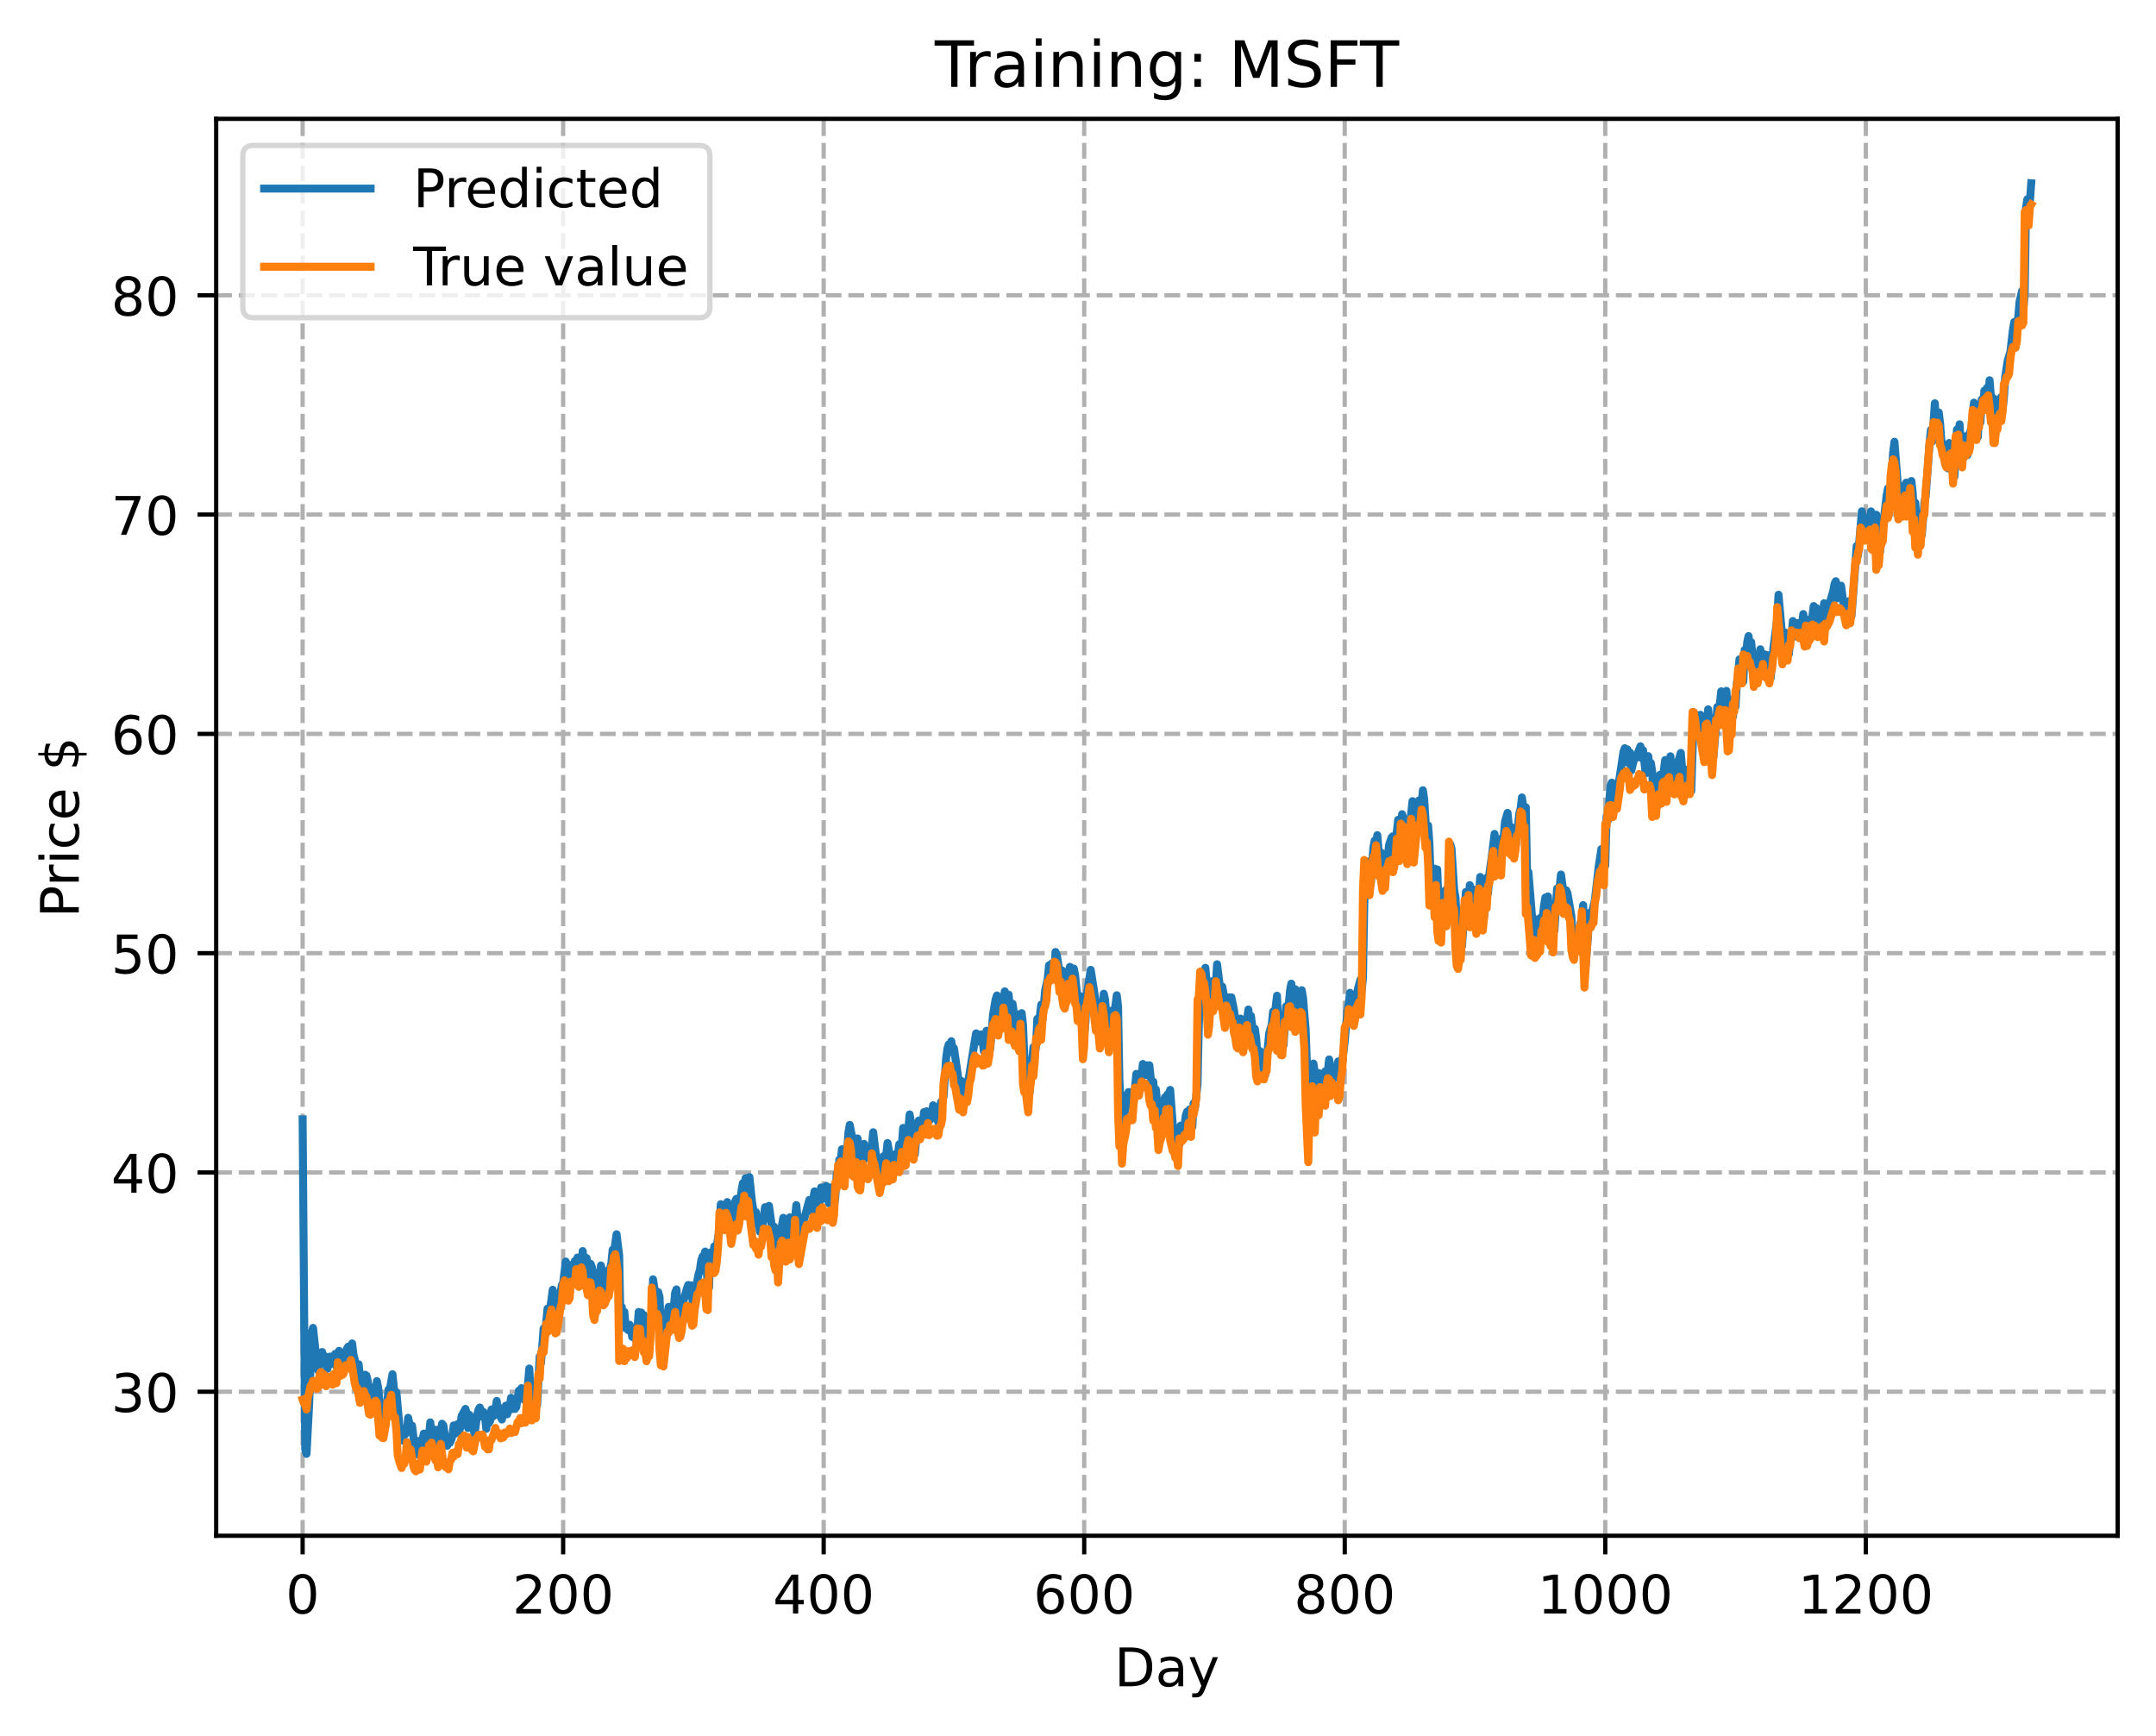 <?xml version="1.0" encoding="utf-8" standalone="no"?>
<!DOCTYPE svg PUBLIC "-//W3C//DTD SVG 1.1//EN"
  "http://www.w3.org/Graphics/SVG/1.1/DTD/svg11.dtd">
<!-- Created with matplotlib (https://matplotlib.org/) -->
<svg height="325.986pt" version="1.1" viewBox="0 0 404.923 325.986" width="404.923pt" xmlns="http://www.w3.org/2000/svg" xmlns:xlink="http://www.w3.org/1999/xlink">
 <defs>
  <style type="text/css">
*{stroke-linecap:butt;stroke-linejoin:round;}
  </style>
 </defs>
 <g id="figure_1">
  <g id="patch_1">
   <path d="M 0 325.986 
L 404.923 325.986 
L 404.923 0 
L 0 0 
z
" style="fill:#ffffff;"/>
  </g>
  <g id="axes_1">
   <g id="patch_2">
    <path d="M 40.603 288.43 
L 397.723 288.43 
L 397.723 22.318 
L 40.603 22.318 
z
" style="fill:#ffffff;"/>
   </g>
   <g id="matplotlib.axis_1">
    <g id="xtick_1">
     <g id="line2d_1">
      <path clip-path="url(#p2a967fe77c)" d="M 56.836 288.43 
L 56.836 22.318 
" style="fill:none;stroke:#b0b0b0;stroke-dasharray:2.96,1.28;stroke-dashoffset:0;stroke-width:0.8;"/>
     </g>
     <g id="line2d_2">
      <defs>
       <path d="M 0 0 
L 0 3.5 
" id="m748d9283c2" style="stroke:#000000;stroke-width:0.8;"/>
      </defs>
      <g>
       <use style="stroke:#000000;stroke-width:0.8;" x="56.836" xlink:href="#m748d9283c2" y="288.43"/>
      </g>
     </g>
     <g id="text_1">
      <!-- 0 -->
      <defs>
       <path d="M 31.781 66.406 
Q 24.172 66.406 20.328 58.906 
Q 16.5 51.422 16.5 36.375 
Q 16.5 21.391 20.328 13.891 
Q 24.172 6.391 31.781 6.391 
Q 39.453 6.391 43.281 13.891 
Q 47.125 21.391 47.125 36.375 
Q 47.125 51.422 43.281 58.906 
Q 39.453 66.406 31.781 66.406 
z
M 31.781 74.219 
Q 44.047 74.219 50.516 64.516 
Q 56.984 54.828 56.984 36.375 
Q 56.984 17.969 50.516 8.266 
Q 44.047 -1.422 31.781 -1.422 
Q 19.531 -1.422 13.062 8.266 
Q 6.594 17.969 6.594 36.375 
Q 6.594 54.828 13.062 64.516 
Q 19.531 74.219 31.781 74.219 
z
" id="DejaVuSans-48"/>
      </defs>
      <g transform="translate(53.655 303.029)scale(0.1 -0.1)">
       <use xlink:href="#DejaVuSans-48"/>
      </g>
     </g>
    </g>
    <g id="xtick_2">
     <g id="line2d_3">
      <path clip-path="url(#p2a967fe77c)" d="M 105.766 288.43 
L 105.766 22.318 
" style="fill:none;stroke:#b0b0b0;stroke-dasharray:2.96,1.28;stroke-dashoffset:0;stroke-width:0.8;"/>
     </g>
     <g id="line2d_4">
      <g>
       <use style="stroke:#000000;stroke-width:0.8;" x="105.766" xlink:href="#m748d9283c2" y="288.43"/>
      </g>
     </g>
     <g id="text_2">
      <!-- 200 -->
      <defs>
       <path d="M 19.188 8.297 
L 53.609 8.297 
L 53.609 0 
L 7.328 0 
L 7.328 8.297 
Q 12.938 14.109 22.625 23.891 
Q 32.328 33.688 34.812 36.531 
Q 39.547 41.844 41.422 45.531 
Q 43.312 49.219 43.312 52.781 
Q 43.312 58.594 39.234 62.25 
Q 35.156 65.922 28.609 65.922 
Q 23.969 65.922 18.812 64.312 
Q 13.672 62.703 7.812 59.422 
L 7.812 69.391 
Q 13.766 71.781 18.938 73 
Q 24.125 74.219 28.422 74.219 
Q 39.75 74.219 46.484 68.547 
Q 53.219 62.891 53.219 53.422 
Q 53.219 48.922 51.531 44.891 
Q 49.859 40.875 45.406 35.406 
Q 44.188 33.984 37.641 27.219 
Q 31.109 20.453 19.188 8.297 
z
" id="DejaVuSans-50"/>
      </defs>
      <g transform="translate(96.223 303.029)scale(0.1 -0.1)">
       <use xlink:href="#DejaVuSans-50"/>
       <use x="63.623" xlink:href="#DejaVuSans-48"/>
       <use x="127.246" xlink:href="#DejaVuSans-48"/>
      </g>
     </g>
    </g>
    <g id="xtick_3">
     <g id="line2d_5">
      <path clip-path="url(#p2a967fe77c)" d="M 154.697 288.43 
L 154.697 22.318 
" style="fill:none;stroke:#b0b0b0;stroke-dasharray:2.96,1.28;stroke-dashoffset:0;stroke-width:0.8;"/>
     </g>
     <g id="line2d_6">
      <g>
       <use style="stroke:#000000;stroke-width:0.8;" x="154.697" xlink:href="#m748d9283c2" y="288.43"/>
      </g>
     </g>
     <g id="text_3">
      <!-- 400 -->
      <defs>
       <path d="M 37.797 64.312 
L 12.891 25.391 
L 37.797 25.391 
z
M 35.203 72.906 
L 47.609 72.906 
L 47.609 25.391 
L 58.016 25.391 
L 58.016 17.188 
L 47.609 17.188 
L 47.609 0 
L 37.797 0 
L 37.797 17.188 
L 4.891 17.188 
L 4.891 26.703 
z
" id="DejaVuSans-52"/>
      </defs>
      <g transform="translate(145.153 303.029)scale(0.1 -0.1)">
       <use xlink:href="#DejaVuSans-52"/>
       <use x="63.623" xlink:href="#DejaVuSans-48"/>
       <use x="127.246" xlink:href="#DejaVuSans-48"/>
      </g>
     </g>
    </g>
    <g id="xtick_4">
     <g id="line2d_7">
      <path clip-path="url(#p2a967fe77c)" d="M 203.628 288.43 
L 203.628 22.318 
" style="fill:none;stroke:#b0b0b0;stroke-dasharray:2.96,1.28;stroke-dashoffset:0;stroke-width:0.8;"/>
     </g>
     <g id="line2d_8">
      <g>
       <use style="stroke:#000000;stroke-width:0.8;" x="203.628" xlink:href="#m748d9283c2" y="288.43"/>
      </g>
     </g>
     <g id="text_4">
      <!-- 600 -->
      <defs>
       <path d="M 33.016 40.375 
Q 26.375 40.375 22.484 35.828 
Q 18.609 31.297 18.609 23.391 
Q 18.609 15.531 22.484 10.953 
Q 26.375 6.391 33.016 6.391 
Q 39.656 6.391 43.531 10.953 
Q 47.406 15.531 47.406 23.391 
Q 47.406 31.297 43.531 35.828 
Q 39.656 40.375 33.016 40.375 
z
M 52.594 71.297 
L 52.594 62.312 
Q 48.875 64.062 45.094 64.984 
Q 41.312 65.922 37.594 65.922 
Q 27.828 65.922 22.672 59.328 
Q 17.531 52.734 16.797 39.406 
Q 19.672 43.656 24.016 45.922 
Q 28.375 48.188 33.594 48.188 
Q 44.578 48.188 50.953 41.516 
Q 57.328 34.859 57.328 23.391 
Q 57.328 12.156 50.688 5.359 
Q 44.047 -1.422 33.016 -1.422 
Q 20.359 -1.422 13.672 8.266 
Q 6.984 17.969 6.984 36.375 
Q 6.984 53.656 15.188 63.938 
Q 23.391 74.219 37.203 74.219 
Q 40.922 74.219 44.703 73.484 
Q 48.484 72.75 52.594 71.297 
z
" id="DejaVuSans-54"/>
      </defs>
      <g transform="translate(194.084 303.029)scale(0.1 -0.1)">
       <use xlink:href="#DejaVuSans-54"/>
       <use x="63.623" xlink:href="#DejaVuSans-48"/>
       <use x="127.246" xlink:href="#DejaVuSans-48"/>
      </g>
     </g>
    </g>
    <g id="xtick_5">
     <g id="line2d_9">
      <path clip-path="url(#p2a967fe77c)" d="M 252.558 288.43 
L 252.558 22.318 
" style="fill:none;stroke:#b0b0b0;stroke-dasharray:2.96,1.28;stroke-dashoffset:0;stroke-width:0.8;"/>
     </g>
     <g id="line2d_10">
      <g>
       <use style="stroke:#000000;stroke-width:0.8;" x="252.558" xlink:href="#m748d9283c2" y="288.43"/>
      </g>
     </g>
     <g id="text_5">
      <!-- 800 -->
      <defs>
       <path d="M 31.781 34.625 
Q 24.75 34.625 20.719 30.859 
Q 16.703 27.094 16.703 20.516 
Q 16.703 13.922 20.719 10.156 
Q 24.75 6.391 31.781 6.391 
Q 38.812 6.391 42.859 10.172 
Q 46.922 13.969 46.922 20.516 
Q 46.922 27.094 42.891 30.859 
Q 38.875 34.625 31.781 34.625 
z
M 21.922 38.812 
Q 15.578 40.375 12.031 44.719 
Q 8.5 49.078 8.5 55.328 
Q 8.5 64.062 14.719 69.141 
Q 20.953 74.219 31.781 74.219 
Q 42.672 74.219 48.875 69.141 
Q 55.078 64.062 55.078 55.328 
Q 55.078 49.078 51.531 44.719 
Q 48 40.375 41.703 38.812 
Q 48.828 37.156 52.797 32.312 
Q 56.781 27.484 56.781 20.516 
Q 56.781 9.906 50.312 4.234 
Q 43.844 -1.422 31.781 -1.422 
Q 19.734 -1.422 13.25 4.234 
Q 6.781 9.906 6.781 20.516 
Q 6.781 27.484 10.781 32.312 
Q 14.797 37.156 21.922 38.812 
z
M 18.312 54.391 
Q 18.312 48.734 21.844 45.562 
Q 25.391 42.391 31.781 42.391 
Q 38.141 42.391 41.719 45.562 
Q 45.312 48.734 45.312 54.391 
Q 45.312 60.062 41.719 63.234 
Q 38.141 66.406 31.781 66.406 
Q 25.391 66.406 21.844 63.234 
Q 18.312 60.062 18.312 54.391 
z
" id="DejaVuSans-56"/>
      </defs>
      <g transform="translate(243.015 303.029)scale(0.1 -0.1)">
       <use xlink:href="#DejaVuSans-56"/>
       <use x="63.623" xlink:href="#DejaVuSans-48"/>
       <use x="127.246" xlink:href="#DejaVuSans-48"/>
      </g>
     </g>
    </g>
    <g id="xtick_6">
     <g id="line2d_11">
      <path clip-path="url(#p2a967fe77c)" d="M 301.489 288.43 
L 301.489 22.318 
" style="fill:none;stroke:#b0b0b0;stroke-dasharray:2.96,1.28;stroke-dashoffset:0;stroke-width:0.8;"/>
     </g>
     <g id="line2d_12">
      <g>
       <use style="stroke:#000000;stroke-width:0.8;" x="301.489" xlink:href="#m748d9283c2" y="288.43"/>
      </g>
     </g>
     <g id="text_6">
      <!-- 1000 -->
      <defs>
       <path d="M 12.406 8.297 
L 28.516 8.297 
L 28.516 63.922 
L 10.984 60.406 
L 10.984 69.391 
L 28.422 72.906 
L 38.281 72.906 
L 38.281 8.297 
L 54.391 8.297 
L 54.391 0 
L 12.406 0 
z
" id="DejaVuSans-49"/>
      </defs>
      <g transform="translate(288.764 303.029)scale(0.1 -0.1)">
       <use xlink:href="#DejaVuSans-49"/>
       <use x="63.623" xlink:href="#DejaVuSans-48"/>
       <use x="127.246" xlink:href="#DejaVuSans-48"/>
       <use x="190.869" xlink:href="#DejaVuSans-48"/>
      </g>
     </g>
    </g>
    <g id="xtick_7">
     <g id="line2d_13">
      <path clip-path="url(#p2a967fe77c)" d="M 350.419 288.43 
L 350.419 22.318 
" style="fill:none;stroke:#b0b0b0;stroke-dasharray:2.96,1.28;stroke-dashoffset:0;stroke-width:0.8;"/>
     </g>
     <g id="line2d_14">
      <g>
       <use style="stroke:#000000;stroke-width:0.8;" x="350.419" xlink:href="#m748d9283c2" y="288.43"/>
      </g>
     </g>
     <g id="text_7">
      <!-- 1200 -->
      <g transform="translate(337.694 303.029)scale(0.1 -0.1)">
       <use xlink:href="#DejaVuSans-49"/>
       <use x="63.623" xlink:href="#DejaVuSans-50"/>
       <use x="127.246" xlink:href="#DejaVuSans-48"/>
       <use x="190.869" xlink:href="#DejaVuSans-48"/>
      </g>
     </g>
    </g>
    <g id="text_8">
     <!-- Day -->
     <defs>
      <path d="M 19.672 64.797 
L 19.672 8.109 
L 31.594 8.109 
Q 46.688 8.109 53.688 14.938 
Q 60.688 21.781 60.688 36.531 
Q 60.688 51.172 53.688 57.984 
Q 46.688 64.797 31.594 64.797 
z
M 9.812 72.906 
L 30.078 72.906 
Q 51.266 72.906 61.172 64.094 
Q 71.094 55.281 71.094 36.531 
Q 71.094 17.672 61.125 8.828 
Q 51.172 0 30.078 0 
L 9.812 0 
z
" id="DejaVuSans-68"/>
      <path d="M 34.281 27.484 
Q 23.391 27.484 19.188 25 
Q 14.984 22.516 14.984 16.5 
Q 14.984 11.719 18.141 8.906 
Q 21.297 6.109 26.703 6.109 
Q 34.188 6.109 38.703 11.406 
Q 43.219 16.703 43.219 25.484 
L 43.219 27.484 
z
M 52.203 31.203 
L 52.203 0 
L 43.219 0 
L 43.219 8.297 
Q 40.141 3.328 35.547 0.953 
Q 30.953 -1.422 24.312 -1.422 
Q 15.922 -1.422 10.953 3.297 
Q 6 8.016 6 15.922 
Q 6 25.141 12.172 29.828 
Q 18.359 34.516 30.609 34.516 
L 43.219 34.516 
L 43.219 35.406 
Q 43.219 41.609 39.141 45 
Q 35.062 48.391 27.688 48.391 
Q 23 48.391 18.547 47.266 
Q 14.109 46.141 10.016 43.891 
L 10.016 52.203 
Q 14.938 54.109 19.578 55.047 
Q 24.219 56 28.609 56 
Q 40.484 56 46.344 49.844 
Q 52.203 43.703 52.203 31.203 
z
" id="DejaVuSans-97"/>
      <path d="M 32.172 -5.078 
Q 28.375 -14.844 24.75 -17.812 
Q 21.141 -20.797 15.094 -20.797 
L 7.906 -20.797 
L 7.906 -13.281 
L 13.188 -13.281 
Q 16.891 -13.281 18.938 -11.516 
Q 21 -9.766 23.484 -3.219 
L 25.094 0.875 
L 2.984 54.688 
L 12.5 54.688 
L 29.594 11.922 
L 46.688 54.688 
L 56.203 54.688 
z
" id="DejaVuSans-121"/>
     </defs>
     <g transform="translate(209.29 316.707)scale(0.1 -0.1)">
      <use xlink:href="#DejaVuSans-68"/>
      <use x="77.002" xlink:href="#DejaVuSans-97"/>
      <use x="138.281" xlink:href="#DejaVuSans-121"/>
     </g>
    </g>
   </g>
   <g id="matplotlib.axis_2">
    <g id="ytick_1">
     <g id="line2d_15">
      <path clip-path="url(#p2a967fe77c)" d="M 40.603 261.384 
L 397.723 261.384 
" style="fill:none;stroke:#b0b0b0;stroke-dasharray:2.96,1.28;stroke-dashoffset:0;stroke-width:0.8;"/>
     </g>
     <g id="line2d_16">
      <defs>
       <path d="M 0 0 
L -3.5 0 
" id="m08e07ddc5f" style="stroke:#000000;stroke-width:0.8;"/>
      </defs>
      <g>
       <use style="stroke:#000000;stroke-width:0.8;" x="40.603" xlink:href="#m08e07ddc5f" y="261.384"/>
      </g>
     </g>
     <g id="text_9">
      <!-- 30 -->
      <defs>
       <path d="M 40.578 39.312 
Q 47.656 37.797 51.625 33 
Q 55.609 28.219 55.609 21.188 
Q 55.609 10.406 48.188 4.484 
Q 40.766 -1.422 27.094 -1.422 
Q 22.516 -1.422 17.656 -0.516 
Q 12.797 0.391 7.625 2.203 
L 7.625 11.719 
Q 11.719 9.328 16.594 8.109 
Q 21.484 6.891 26.812 6.891 
Q 36.078 6.891 40.938 10.547 
Q 45.797 14.203 45.797 21.188 
Q 45.797 27.641 41.281 31.266 
Q 36.766 34.906 28.719 34.906 
L 20.219 34.906 
L 20.219 43.016 
L 29.109 43.016 
Q 36.375 43.016 40.234 45.922 
Q 44.094 48.828 44.094 54.297 
Q 44.094 59.906 40.109 62.906 
Q 36.141 65.922 28.719 65.922 
Q 24.656 65.922 20.016 65.031 
Q 15.375 64.156 9.812 62.312 
L 9.812 71.094 
Q 15.438 72.656 20.344 73.438 
Q 25.25 74.219 29.594 74.219 
Q 40.828 74.219 47.359 69.109 
Q 53.906 64.016 53.906 55.328 
Q 53.906 49.266 50.438 45.094 
Q 46.969 40.922 40.578 39.312 
z
" id="DejaVuSans-51"/>
      </defs>
      <g transform="translate(20.878 265.183)scale(0.1 -0.1)">
       <use xlink:href="#DejaVuSans-51"/>
       <use x="63.623" xlink:href="#DejaVuSans-48"/>
      </g>
     </g>
    </g>
    <g id="ytick_2">
     <g id="line2d_17">
      <path clip-path="url(#p2a967fe77c)" d="M 40.603 220.2 
L 397.723 220.2 
" style="fill:none;stroke:#b0b0b0;stroke-dasharray:2.96,1.28;stroke-dashoffset:0;stroke-width:0.8;"/>
     </g>
     <g id="line2d_18">
      <g>
       <use style="stroke:#000000;stroke-width:0.8;" x="40.603" xlink:href="#m08e07ddc5f" y="220.2"/>
      </g>
     </g>
     <g id="text_10">
      <!-- 40 -->
      <g transform="translate(20.878 223.999)scale(0.1 -0.1)">
       <use xlink:href="#DejaVuSans-52"/>
       <use x="63.623" xlink:href="#DejaVuSans-48"/>
      </g>
     </g>
    </g>
    <g id="ytick_3">
     <g id="line2d_19">
      <path clip-path="url(#p2a967fe77c)" d="M 40.603 179.015 
L 397.723 179.015 
" style="fill:none;stroke:#b0b0b0;stroke-dasharray:2.96,1.28;stroke-dashoffset:0;stroke-width:0.8;"/>
     </g>
     <g id="line2d_20">
      <g>
       <use style="stroke:#000000;stroke-width:0.8;" x="40.603" xlink:href="#m08e07ddc5f" y="179.015"/>
      </g>
     </g>
     <g id="text_11">
      <!-- 50 -->
      <defs>
       <path d="M 10.797 72.906 
L 49.516 72.906 
L 49.516 64.594 
L 19.828 64.594 
L 19.828 46.734 
Q 21.969 47.469 24.109 47.828 
Q 26.266 48.188 28.422 48.188 
Q 40.625 48.188 47.75 41.5 
Q 54.891 34.812 54.891 23.391 
Q 54.891 11.625 47.562 5.094 
Q 40.234 -1.422 26.906 -1.422 
Q 22.312 -1.422 17.547 -0.641 
Q 12.797 0.141 7.719 1.703 
L 7.719 11.625 
Q 12.109 9.234 16.797 8.062 
Q 21.484 6.891 26.703 6.891 
Q 35.156 6.891 40.078 11.328 
Q 45.016 15.766 45.016 23.391 
Q 45.016 31 40.078 35.438 
Q 35.156 39.891 26.703 39.891 
Q 22.75 39.891 18.812 39.016 
Q 14.891 38.141 10.797 36.281 
z
" id="DejaVuSans-53"/>
      </defs>
      <g transform="translate(20.878 182.814)scale(0.1 -0.1)">
       <use xlink:href="#DejaVuSans-53"/>
       <use x="63.623" xlink:href="#DejaVuSans-48"/>
      </g>
     </g>
    </g>
    <g id="ytick_4">
     <g id="line2d_21">
      <path clip-path="url(#p2a967fe77c)" d="M 40.603 137.831 
L 397.723 137.831 
" style="fill:none;stroke:#b0b0b0;stroke-dasharray:2.96,1.28;stroke-dashoffset:0;stroke-width:0.8;"/>
     </g>
     <g id="line2d_22">
      <g>
       <use style="stroke:#000000;stroke-width:0.8;" x="40.603" xlink:href="#m08e07ddc5f" y="137.831"/>
      </g>
     </g>
     <g id="text_12">
      <!-- 60 -->
      <g transform="translate(20.878 141.63)scale(0.1 -0.1)">
       <use xlink:href="#DejaVuSans-54"/>
       <use x="63.623" xlink:href="#DejaVuSans-48"/>
      </g>
     </g>
    </g>
    <g id="ytick_5">
     <g id="line2d_23">
      <path clip-path="url(#p2a967fe77c)" d="M 40.603 96.646 
L 397.723 96.646 
" style="fill:none;stroke:#b0b0b0;stroke-dasharray:2.96,1.28;stroke-dashoffset:0;stroke-width:0.8;"/>
     </g>
     <g id="line2d_24">
      <g>
       <use style="stroke:#000000;stroke-width:0.8;" x="40.603" xlink:href="#m08e07ddc5f" y="96.646"/>
      </g>
     </g>
     <g id="text_13">
      <!-- 70 -->
      <defs>
       <path d="M 8.203 72.906 
L 55.078 72.906 
L 55.078 68.703 
L 28.609 0 
L 18.312 0 
L 43.219 64.594 
L 8.203 64.594 
z
" id="DejaVuSans-55"/>
      </defs>
      <g transform="translate(20.878 100.445)scale(0.1 -0.1)">
       <use xlink:href="#DejaVuSans-55"/>
       <use x="63.623" xlink:href="#DejaVuSans-48"/>
      </g>
     </g>
    </g>
    <g id="ytick_6">
     <g id="line2d_25">
      <path clip-path="url(#p2a967fe77c)" d="M 40.603 55.461 
L 397.723 55.461 
" style="fill:none;stroke:#b0b0b0;stroke-dasharray:2.96,1.28;stroke-dashoffset:0;stroke-width:0.8;"/>
     </g>
     <g id="line2d_26">
      <g>
       <use style="stroke:#000000;stroke-width:0.8;" x="40.603" xlink:href="#m08e07ddc5f" y="55.461"/>
      </g>
     </g>
     <g id="text_14">
      <!-- 80 -->
      <g transform="translate(20.878 59.261)scale(0.1 -0.1)">
       <use xlink:href="#DejaVuSans-56"/>
       <use x="63.623" xlink:href="#DejaVuSans-48"/>
      </g>
     </g>
    </g>
    <g id="text_15">
     <!-- Price $ -->
     <defs>
      <path d="M 19.672 64.797 
L 19.672 37.406 
L 32.078 37.406 
Q 38.969 37.406 42.719 40.969 
Q 46.484 44.531 46.484 51.125 
Q 46.484 57.672 42.719 61.234 
Q 38.969 64.797 32.078 64.797 
z
M 9.812 72.906 
L 32.078 72.906 
Q 44.344 72.906 50.609 67.359 
Q 56.891 61.812 56.891 51.125 
Q 56.891 40.328 50.609 34.812 
Q 44.344 29.297 32.078 29.297 
L 19.672 29.297 
L 19.672 0 
L 9.812 0 
z
" id="DejaVuSans-80"/>
      <path d="M 41.109 46.297 
Q 39.594 47.172 37.812 47.578 
Q 36.031 48 33.891 48 
Q 26.266 48 22.188 43.047 
Q 18.109 38.094 18.109 28.812 
L 18.109 0 
L 9.078 0 
L 9.078 54.688 
L 18.109 54.688 
L 18.109 46.188 
Q 20.953 51.172 25.484 53.578 
Q 30.031 56 36.531 56 
Q 37.453 56 38.578 55.875 
Q 39.703 55.766 41.062 55.516 
z
" id="DejaVuSans-114"/>
      <path d="M 9.422 54.688 
L 18.406 54.688 
L 18.406 0 
L 9.422 0 
z
M 9.422 75.984 
L 18.406 75.984 
L 18.406 64.594 
L 9.422 64.594 
z
" id="DejaVuSans-105"/>
      <path d="M 48.781 52.594 
L 48.781 44.188 
Q 44.969 46.297 41.141 47.344 
Q 37.312 48.391 33.406 48.391 
Q 24.656 48.391 19.812 42.844 
Q 14.984 37.312 14.984 27.297 
Q 14.984 17.281 19.812 11.734 
Q 24.656 6.203 33.406 6.203 
Q 37.312 6.203 41.141 7.25 
Q 44.969 8.297 48.781 10.406 
L 48.781 2.094 
Q 45.016 0.344 40.984 -0.531 
Q 36.969 -1.422 32.422 -1.422 
Q 20.062 -1.422 12.781 6.344 
Q 5.516 14.109 5.516 27.297 
Q 5.516 40.672 12.859 48.328 
Q 20.219 56 33.016 56 
Q 37.156 56 41.109 55.141 
Q 45.062 54.297 48.781 52.594 
z
" id="DejaVuSans-99"/>
      <path d="M 56.203 29.594 
L 56.203 25.203 
L 14.891 25.203 
Q 15.484 15.922 20.484 11.062 
Q 25.484 6.203 34.422 6.203 
Q 39.594 6.203 44.453 7.469 
Q 49.312 8.734 54.109 11.281 
L 54.109 2.781 
Q 49.266 0.734 44.188 -0.344 
Q 39.109 -1.422 33.891 -1.422 
Q 20.797 -1.422 13.156 6.188 
Q 5.516 13.812 5.516 26.812 
Q 5.516 40.234 12.766 48.109 
Q 20.016 56 32.328 56 
Q 43.359 56 49.781 48.891 
Q 56.203 41.797 56.203 29.594 
z
M 47.219 32.234 
Q 47.125 39.594 43.094 43.984 
Q 39.062 48.391 32.422 48.391 
Q 24.906 48.391 20.391 44.141 
Q 15.875 39.891 15.188 32.172 
z
" id="DejaVuSans-101"/>
      <path id="DejaVuSans-32"/>
      <path d="M 33.797 -14.703 
L 28.906 -14.703 
L 28.859 0 
Q 23.734 0.094 18.609 1.188 
Q 13.484 2.297 8.297 4.5 
L 8.297 13.281 
Q 13.281 10.156 18.375 8.562 
Q 23.484 6.984 28.906 6.938 
L 28.906 29.203 
Q 18.109 30.953 13.203 35.156 
Q 8.297 39.359 8.297 46.688 
Q 8.297 54.641 13.625 59.219 
Q 18.953 63.812 28.906 64.5 
L 28.906 75.984 
L 33.797 75.984 
L 33.797 64.656 
Q 38.328 64.453 42.578 63.688 
Q 46.828 62.938 50.875 61.625 
L 50.875 53.078 
Q 46.828 55.125 42.547 56.25 
Q 38.281 57.375 33.797 57.562 
L 33.797 36.719 
Q 44.875 35.016 50.094 30.609 
Q 55.328 26.219 55.328 18.609 
Q 55.328 10.359 49.781 5.594 
Q 44.234 0.828 33.797 0.094 
z
M 28.906 37.594 
L 28.906 57.625 
Q 23.25 56.984 20.266 54.391 
Q 17.281 51.812 17.281 47.516 
Q 17.281 43.312 20.031 40.969 
Q 22.797 38.625 28.906 37.594 
z
M 33.797 28.219 
L 33.797 7.078 
Q 39.984 7.906 43.141 10.594 
Q 46.297 13.281 46.297 17.672 
Q 46.297 21.969 43.281 24.5 
Q 40.281 27.047 33.797 28.219 
z
" id="DejaVuSans-36"/>
     </defs>
     <g transform="translate(14.798 172.342)rotate(-90)scale(0.1 -0.1)">
      <use xlink:href="#DejaVuSans-80"/>
      <use x="58.553" xlink:href="#DejaVuSans-114"/>
      <use x="99.666" xlink:href="#DejaVuSans-105"/>
      <use x="127.449" xlink:href="#DejaVuSans-99"/>
      <use x="182.43" xlink:href="#DejaVuSans-101"/>
      <use x="243.953" xlink:href="#DejaVuSans-32"/>
      <use x="275.74" xlink:href="#DejaVuSans-36"/>
     </g>
    </g>
   </g>
   <g id="line2d_27">
    <path clip-path="url(#p2a967fe77c)" d="M 56.836 210.23 
L 57.325 272.215 
L 57.57 273.055 
L 58.059 263.812 
L 58.548 250.328 
L 58.793 249.394 
L 59.527 256.187 
L 59.772 257.397 
L 60.261 254.776 
L 60.506 253.923 
L 60.75 255.36 
L 60.995 254.699 
L 61.484 257.093 
L 61.729 255.525 
L 61.974 254.784 
L 62.218 256.182 
L 62.463 254.784 
L 62.708 256.198 
L 62.952 254.282 
L 63.197 256.66 
L 63.441 255.656 
L 63.686 253.702 
L 64.175 256.536 
L 64.42 254.484 
L 64.665 255.605 
L 65.154 253.271 
L 65.399 252.921 
L 65.888 254.665 
L 66.133 252.311 
L 66.377 254.353 
L 66.622 255.312 
L 67.111 259.266 
L 67.356 256.22 
L 67.845 260.726 
L 68.09 258.851 
L 68.579 258.19 
L 68.824 258.361 
L 69.069 259.414 
L 69.558 263.435 
L 69.802 263.111 
L 70.047 261.21 
L 70.292 260.53 
L 70.536 261.687 
L 70.781 259.393 
L 71.026 260.636 
L 71.515 265.772 
L 71.76 265.056 
L 72.004 266.916 
L 72.494 265.523 
L 72.983 260.971 
L 73.228 260.905 
L 73.717 258.095 
L 74.206 262.997 
L 74.451 261.472 
L 75.185 269.705 
L 75.429 269.802 
L 75.674 270.569 
L 75.919 269.163 
L 76.163 269.311 
L 76.408 268.951 
L 76.653 266.277 
L 77.142 268.482 
L 77.387 267.751 
L 77.876 271.759 
L 78.121 273.007 
L 78.365 273.192 
L 78.61 270.892 
L 78.855 270.566 
L 79.099 271.651 
L 79.589 269.256 
L 79.833 269.26 
L 80.078 271.537 
L 80.323 271.736 
L 80.567 269.871 
L 80.812 267.134 
L 81.056 269.342 
L 81.301 268.355 
L 81.546 268.719 
L 81.79 269.561 
L 82.035 271.226 
L 82.28 268.501 
L 82.524 269.845 
L 82.769 269.495 
L 83.014 267.391 
L 83.258 267.677 
L 83.748 270.834 
L 83.992 271.528 
L 84.237 269.972 
L 84.482 270.996 
L 84.726 270.491 
L 84.971 269.64 
L 85.216 267.707 
L 85.46 269.286 
L 85.705 268.918 
L 85.95 267.468 
L 86.194 269.067 
L 86.439 267.994 
L 86.684 265.955 
L 87.173 265.076 
L 87.417 264.608 
L 87.662 265.534 
L 87.907 268.206 
L 88.151 265.701 
L 88.396 267.135 
L 88.641 267.028 
L 89.13 269.298 
L 89.619 265.802 
L 89.864 264.778 
L 90.109 264.348 
L 90.353 264.882 
L 90.598 266.06 
L 90.843 265.212 
L 91.087 266.011 
L 91.332 268.355 
L 91.577 265.834 
L 91.821 267.278 
L 92.066 266.841 
L 92.311 264.713 
L 92.555 266.053 
L 92.8 265.576 
L 93.044 264.683 
L 93.289 263.113 
L 93.534 265.765 
L 93.778 264.376 
L 94.023 266.06 
L 94.268 266.601 
L 94.512 265.07 
L 94.757 264.729 
L 95.002 263.994 
L 95.246 265.629 
L 95.736 264.178 
L 95.98 262.531 
L 96.225 264.635 
L 96.47 264.246 
L 96.714 264.624 
L 96.959 264.271 
L 97.448 261.187 
L 97.693 261.67 
L 97.938 260.713 
L 98.182 262.351 
L 98.427 262.874 
L 98.672 261.714 
L 98.916 262.764 
L 99.405 257.029 
L 99.65 261.491 
L 100.139 264.579 
L 100.384 262.153 
L 100.629 262.449 
L 100.873 263.927 
L 101.363 254.753 
L 101.607 255.994 
L 102.097 249.513 
L 102.341 250.928 
L 102.831 245.778 
L 103.075 247.762 
L 103.809 242.233 
L 104.299 246.593 
L 104.543 247.649 
L 105.032 244.405 
L 105.522 241.333 
L 105.766 240.951 
L 106.256 236.933 
L 106.99 241.989 
L 107.479 237.511 
L 107.724 238.812 
L 107.968 236.84 
L 108.213 238.872 
L 108.458 236.18 
L 108.702 239.158 
L 108.947 239.039 
L 109.192 237.947 
L 109.436 234.964 
L 109.926 238.584 
L 110.17 236.287 
L 110.66 240.209 
L 110.904 237.344 
L 111.149 237.913 
L 111.393 239.394 
L 111.883 244.493 
L 112.127 242.177 
L 112.372 241.998 
L 112.861 237.671 
L 113.595 242.06 
L 114.085 239.003 
L 114.329 238.49 
L 114.574 238.283 
L 114.819 237.244 
L 115.063 234.72 
L 115.308 235.26 
L 115.797 231.808 
L 116.287 235.793 
L 116.531 248.14 
L 116.776 245.481 
L 117.02 247.659 
L 117.265 246.387 
L 117.51 249.466 
L 117.754 248.791 
L 117.999 249.818 
L 118.244 248.796 
L 118.488 249.376 
L 118.733 251.095 
L 118.978 249.425 
L 119.222 250.17 
L 119.467 251.77 
L 119.712 249.616 
L 119.956 246.407 
L 120.201 247.497 
L 120.446 246.516 
L 120.69 248.609 
L 120.935 246.997 
L 121.18 248.906 
L 121.424 249.357 
L 121.669 251.27 
L 121.914 249.528 
L 122.158 250.528 
L 122.403 248.097 
L 122.648 240.272 
L 122.892 241.856 
L 123.137 244.354 
L 123.381 245.613 
L 123.626 242.675 
L 123.871 243.602 
L 124.115 250.017 
L 124.36 252.678 
L 124.605 251.114 
L 124.849 251.952 
L 125.094 250.407 
L 125.339 246.976 
L 125.583 245.444 
L 125.828 246.927 
L 126.073 245.805 
L 126.317 246.994 
L 126.562 245.32 
L 126.807 242.758 
L 127.051 242.165 
L 127.296 245.87 
L 127.785 248.353 
L 128.275 244.663 
L 129.008 241.994 
L 129.253 241.334 
L 129.498 242.633 
L 129.742 241.395 
L 130.232 245.74 
L 130.476 244.379 
L 130.721 241.79 
L 131.21 239.254 
L 131.455 238.496 
L 131.7 236.745 
L 131.944 235.979 
L 132.189 235.925 
L 132.434 235.062 
L 132.923 241.194 
L 133.168 241.833 
L 133.412 235.231 
L 133.902 236.442 
L 134.146 234.089 
L 134.391 235.558 
L 135.125 230.733 
L 135.369 226.162 
L 135.614 228.658 
L 135.859 227.342 
L 136.103 227.773 
L 136.348 228.92 
L 136.593 225.763 
L 137.082 227.578 
L 137.571 230.898 
L 138.061 225.68 
L 138.305 225.154 
L 138.55 225.243 
L 138.795 226.611 
L 139.039 225.896 
L 139.284 223.457 
L 139.529 222.201 
L 139.773 224.303 
L 140.018 221.288 
L 140.263 225.385 
L 140.752 221.068 
L 141.241 225.771 
L 141.486 227.192 
L 141.73 229.717 
L 141.975 227.651 
L 142.22 229.977 
L 142.464 229.177 
L 142.709 231.32 
L 142.954 229.261 
L 143.198 230.372 
L 143.688 226.719 
L 143.932 227.936 
L 144.177 226.964 
L 144.422 226.479 
L 144.911 229.971 
L 145.156 232.706 
L 145.4 230.399 
L 145.89 234.752 
L 146.134 232.517 
L 146.379 235.421 
L 146.624 233.456 
L 146.868 230.121 
L 147.113 228.719 
L 147.602 232.504 
L 147.847 233.726 
L 148.091 232.08 
L 148.336 228.634 
L 148.581 231.303 
L 149.315 228.903 
L 149.559 226.33 
L 150.049 231.45 
L 150.293 233.263 
L 150.783 229.862 
L 152.006 225.349 
L 152.251 227.435 
L 152.74 225.171 
L 152.984 223.75 
L 153.229 225.904 
L 153.718 228.421 
L 154.208 223.03 
L 154.452 225.162 
L 154.697 223.529 
L 154.942 223.757 
L 155.186 222.742 
L 155.676 226.014 
L 156.165 222.986 
L 156.654 226.531 
L 156.899 224.671 
L 157.144 220.451 
L 157.388 221.623 
L 157.633 217.805 
L 157.878 218.23 
L 158.122 215.84 
L 158.367 216.912 
L 158.612 218.782 
L 158.856 219.54 
L 159.345 212.736 
L 159.59 211.269 
L 160.079 213.747 
L 160.324 216.586 
L 160.569 217.398 
L 160.813 216.258 
L 161.058 213.813 
L 161.547 219.187 
L 161.792 220.787 
L 162.281 214.834 
L 162.526 216.892 
L 162.771 217.52 
L 163.015 216.352 
L 163.26 217.373 
L 163.505 216.732 
L 163.749 215.259 
L 163.994 212.651 
L 164.728 218.715 
L 165.217 220.232 
L 165.462 221.543 
L 165.951 217.144 
L 166.196 218.211 
L 166.44 216.974 
L 166.685 214.671 
L 166.93 216.016 
L 167.174 219.134 
L 167.419 216.782 
L 167.664 217.729 
L 167.908 219.512 
L 168.153 216.789 
L 168.398 216.997 
L 168.642 216.63 
L 168.887 214.906 
L 169.132 215.909 
L 169.376 215.144 
L 169.621 211.84 
L 169.866 212.823 
L 170.11 215.679 
L 170.355 214.538 
L 170.844 209.296 
L 171.089 210.853 
L 171.333 213.268 
L 171.578 214.487 
L 171.823 216.791 
L 172.312 211.221 
L 172.557 210.445 
L 173.046 212.72 
L 173.291 211.243 
L 173.535 208.87 
L 173.78 210.654 
L 174.025 208.709 
L 174.269 210.59 
L 174.514 209.171 
L 174.759 210.28 
L 175.003 209.285 
L 175.248 207.586 
L 175.493 209.125 
L 175.737 208.291 
L 176.227 210.828 
L 176.471 209.387 
L 176.716 206.996 
L 176.96 206.726 
L 177.205 206.065 
L 177.694 198.77 
L 177.939 196.947 
L 178.184 196.147 
L 178.428 197.38 
L 178.673 195.552 
L 178.918 197.67 
L 179.162 196.858 
L 179.652 200.223 
L 180.386 205.488 
L 180.63 203.048 
L 180.875 203.471 
L 181.12 205.764 
L 181.364 203.478 
L 181.609 203.581 
L 181.854 203.092 
L 183.077 195.481 
L 183.321 194.077 
L 183.566 195.625 
L 183.811 194.308 
L 184.055 194.983 
L 184.3 194.277 
L 184.545 195.478 
L 184.789 197.48 
L 185.279 193.593 
L 185.768 198.008 
L 186.013 196.54 
L 186.502 190.588 
L 186.991 187.692 
L 187.236 186.959 
L 187.725 192.126 
L 187.97 189.249 
L 188.215 190.725 
L 188.704 186.191 
L 188.948 187.596 
L 189.193 189.872 
L 189.438 186.806 
L 189.682 189.884 
L 189.927 188.733 
L 190.172 188.51 
L 190.416 190.249 
L 190.661 192.904 
L 190.906 193.974 
L 191.395 190.504 
L 191.64 193.04 
L 191.884 190.285 
L 192.129 192.384 
L 192.374 198.206 
L 192.618 200.925 
L 192.863 199.753 
L 193.352 205.287 
L 193.597 201.21 
L 193.842 199.376 
L 194.086 196.67 
L 194.331 198.245 
L 194.575 196.456 
L 194.82 191.358 
L 195.065 192.722 
L 195.554 188.693 
L 195.799 191.541 
L 196.288 186.034 
L 196.777 183.815 
L 197.022 181.299 
L 197.267 183.011 
L 197.511 180.972 
L 198.001 182.881 
L 198.245 178.797 
L 198.49 179.365 
L 199.224 184.147 
L 199.469 182.258 
L 200.203 187.063 
L 200.692 183.232 
L 200.936 181.59 
L 201.181 182.599 
L 201.426 184.919 
L 201.67 181.908 
L 201.915 183.111 
L 202.16 185.657 
L 202.649 188.843 
L 202.894 187.115 
L 203.138 188.297 
L 203.383 190.211 
L 203.628 194.642 
L 203.872 191.853 
L 204.117 186.755 
L 204.851 182.149 
L 205.83 188.389 
L 206.074 190.602 
L 206.319 188.281 
L 206.808 193.646 
L 207.053 190.92 
L 207.297 186.631 
L 207.542 187.743 
L 207.787 190.632 
L 208.521 194.377 
L 209.01 189.687 
L 209.255 192.374 
L 209.499 188.796 
L 209.744 186.919 
L 209.989 189.026 
L 210.233 202.727 
L 210.478 207.538 
L 210.723 205.673 
L 210.967 210.776 
L 211.457 207.728 
L 211.701 206.752 
L 211.946 205.105 
L 212.435 207.589 
L 212.68 205.07 
L 212.924 206.698 
L 213.414 201.688 
L 213.658 203.085 
L 214.148 204.654 
L 214.637 199.825 
L 215.126 201.912 
L 215.371 200.078 
L 215.616 201.503 
L 215.86 200.064 
L 216.35 204.591 
L 216.594 203.141 
L 216.839 205.722 
L 217.084 204.608 
L 217.328 206.991 
L 217.573 208.182 
L 217.818 212.427 
L 218.307 208.55 
L 218.551 208.078 
L 218.796 206.088 
L 219.041 207.557 
L 219.285 205.523 
L 219.53 205.677 
L 219.775 204.696 
L 220.264 211.351 
L 220.998 215.153 
L 221.243 212.758 
L 221.487 215.068 
L 221.732 211.418 
L 221.977 211.989 
L 222.221 213.237 
L 222.711 209.472 
L 222.955 208.768 
L 223.2 210.438 
L 223.445 208.357 
L 223.689 209.372 
L 223.934 211.646 
L 224.179 207.219 
L 224.423 208.165 
L 224.912 203.666 
L 225.157 192.346 
L 225.646 184.983 
L 226.136 185.66 
L 226.38 181.765 
L 226.87 186.98 
L 227.114 190.191 
L 227.604 184.291 
L 228.093 188.041 
L 228.338 185.316 
L 228.582 181.095 
L 229.316 186.953 
L 229.561 185.3 
L 229.806 186.662 
L 230.295 190.866 
L 230.539 187.456 
L 230.784 187.317 
L 231.029 189.594 
L 231.273 187.307 
L 231.763 189.755 
L 232.007 191.54 
L 232.252 192.403 
L 232.497 193.91 
L 232.741 194.637 
L 232.986 191.308 
L 233.231 191.6 
L 233.72 196.078 
L 234.209 191.678 
L 234.454 189.604 
L 234.699 192.421 
L 234.943 190.803 
L 235.433 194.627 
L 235.677 193.218 
L 235.922 194.951 
L 236.167 198.211 
L 236.411 199.878 
L 236.656 197.417 
L 236.9 198.223 
L 237.39 201.513 
L 237.634 201.867 
L 238.368 194.063 
L 238.858 192.388 
L 239.102 189.975 
L 239.347 191.249 
L 239.836 187.007 
L 240.081 192.765 
L 240.326 191.138 
L 241.06 196.319 
L 241.549 188.99 
L 241.794 189.957 
L 242.038 188.629 
L 242.283 186.056 
L 242.527 184.74 
L 242.772 188.218 
L 243.017 187.75 
L 243.261 185.779 
L 243.506 189.561 
L 243.751 188.53 
L 243.995 189.359 
L 244.485 185.977 
L 244.729 187.437 
L 245.219 193.414 
L 245.708 207.186 
L 245.953 210.545 
L 246.442 200.893 
L 246.687 199.757 
L 246.931 201.667 
L 247.176 207.159 
L 247.421 203.349 
L 247.665 201.525 
L 247.91 204.91 
L 248.155 201.788 
L 248.399 203.469 
L 248.644 202.566 
L 248.888 201.215 
L 249.133 203.419 
L 249.622 198.973 
L 249.867 200.211 
L 250.112 203.692 
L 250.356 200.598 
L 250.846 202.386 
L 251.09 201.353 
L 251.335 199.349 
L 251.58 202.1 
L 251.824 202.224 
L 252.314 197.576 
L 252.558 195.548 
L 253.048 189.899 
L 253.292 188.672 
L 253.537 186.465 
L 254.026 189.749 
L 254.515 191.283 
L 255.005 185.821 
L 255.494 184.02 
L 255.739 186.16 
L 255.983 183.588 
L 256.228 169.722 
L 256.473 164.193 
L 256.717 164.983 
L 256.962 161.806 
L 257.451 166.039 
L 257.941 159.115 
L 258.185 157.865 
L 258.43 159.45 
L 258.675 156.85 
L 259.164 162.822 
L 259.409 160.139 
L 259.653 162.045 
L 259.898 164.868 
L 260.143 161.077 
L 260.387 163.627 
L 260.876 158.706 
L 261.366 157.275 
L 261.61 157.059 
L 261.855 159.663 
L 262.344 156.229 
L 262.589 153.971 
L 262.834 155.279 
L 263.078 158.108 
L 263.323 152.913 
L 263.568 153.678 
L 263.812 154.874 
L 264.057 157.091 
L 264.302 153.984 
L 264.546 157.598 
L 265.28 150.46 
L 265.525 152.787 
L 265.77 158.115 
L 266.259 152.678 
L 266.503 150.333 
L 266.748 152.096 
L 266.993 151.059 
L 267.237 148.408 
L 267.482 150.119 
L 267.971 157.755 
L 268.216 155.036 
L 268.461 158.483 
L 268.705 165.189 
L 268.95 163.614 
L 269.195 165.042 
L 269.439 163.144 
L 269.684 166.312 
L 269.929 163.294 
L 270.173 169.548 
L 270.418 172.241 
L 270.663 171.418 
L 270.907 172.686 
L 271.152 167.431 
L 271.397 168.569 
L 271.641 167.036 
L 271.886 169.956 
L 272.131 167.211 
L 272.375 158.555 
L 272.62 159.435 
L 273.109 167.124 
L 273.354 168.561 
L 273.843 177.477 
L 274.088 178.905 
L 274.332 176.37 
L 274.577 177.712 
L 275.311 167.516 
L 275.556 168.184 
L 275.8 170.021 
L 276.045 166.237 
L 276.29 169.454 
L 276.534 169.432 
L 276.779 167.08 
L 277.024 169.768 
L 277.268 169.765 
L 277.513 171.682 
L 278.002 164.702 
L 278.736 172.174 
L 278.981 169.259 
L 279.225 164.88 
L 279.47 167.811 
L 279.715 164.159 
L 280.204 160.67 
L 280.693 156.622 
L 280.938 160.828 
L 281.427 157.756 
L 281.672 159.504 
L 281.917 157.507 
L 282.161 160.243 
L 282.651 154.328 
L 283.14 152.672 
L 283.629 157.457 
L 283.874 155.368 
L 284.118 157.618 
L 284.608 159.437 
L 285.342 152.76 
L 285.586 151.864 
L 285.831 149.774 
L 286.076 151.415 
L 286.32 154.193 
L 286.565 151.606 
L 286.81 164.42 
L 287.054 163.774 
L 288.033 175.832 
L 288.278 172.624 
L 288.522 174.504 
L 288.767 174.178 
L 289.256 172.419 
L 289.501 174.391 
L 289.99 170.063 
L 290.235 168.561 
L 290.479 170.775 
L 290.724 168.36 
L 290.969 171.915 
L 291.213 171.125 
L 291.458 173.862 
L 291.703 172.295 
L 291.947 174.742 
L 292.437 166.892 
L 292.681 168.868 
L 293.171 164.245 
L 293.66 167.815 
L 293.905 169.783 
L 294.149 167.214 
L 294.394 167.751 
L 295.128 172.096 
L 295.373 177.36 
L 295.617 178.375 
L 295.862 178.891 
L 296.106 175.384 
L 296.596 176.996 
L 296.84 173.308 
L 297.085 173.375 
L 297.33 170.001 
L 297.819 181.365 
L 298.553 171.435 
L 298.798 172.117 
L 299.532 169.136 
L 300.266 162.664 
L 300.755 159.47 
L 301 161.455 
L 301.244 159.119 
L 301.489 162.568 
L 301.734 153.338 
L 301.978 154.1 
L 302.467 147.621 
L 302.712 146.985 
L 302.957 149.968 
L 303.201 149.202 
L 303.446 147.213 
L 303.691 149.28 
L 304.914 141.157 
L 305.159 140.526 
L 305.403 143.044 
L 305.648 140.754 
L 305.893 143.343 
L 306.137 141.317 
L 306.382 144.725 
L 306.871 142.633 
L 307.116 142.507 
L 307.361 142.075 
L 308.094 140.163 
L 308.339 142.385 
L 308.584 140.91 
L 309.073 145.261 
L 309.562 142.016 
L 309.807 144.107 
L 310.052 143.29 
L 310.296 144.91 
L 310.541 149.257 
L 310.786 147.082 
L 311.275 151.387 
L 311.52 147.538 
L 311.764 145.512 
L 312.254 148.461 
L 312.498 144.584 
L 312.743 142.744 
L 313.232 148.075 
L 313.722 142.037 
L 313.966 145.158 
L 314.211 143.981 
L 314.7 147.665 
L 315.189 143.055 
L 315.679 141.404 
L 316.168 147.357 
L 316.413 149.145 
L 316.657 146.447 
L 316.902 147.383 
L 317.147 144.422 
L 317.391 145.979 
L 317.636 148.563 
L 318.125 133.812 
L 318.37 134.387 
L 319.104 137.405 
L 319.349 134.243 
L 320.327 141.96 
L 320.572 135.865 
L 320.816 133.219 
L 321.061 135.985 
L 321.306 140.808 
L 321.55 138.717 
L 321.795 142.241 
L 322.284 136.433 
L 322.529 132.77 
L 322.774 134.405 
L 323.263 129.84 
L 323.508 133.112 
L 323.997 130.747 
L 324.242 129.753 
L 324.731 137.208 
L 324.976 135.488 
L 325.22 132.358 
L 325.465 134.557 
L 325.71 131.162 
L 325.954 132.709 
L 326.199 128.405 
L 326.443 126.766 
L 326.688 123.828 
L 326.933 126.081 
L 327.422 128.006 
L 327.667 122.058 
L 327.911 123.415 
L 328.156 120.571 
L 328.401 119.462 
L 328.645 122.257 
L 328.89 120.585 
L 329.135 123.153 
L 329.379 124.29 
L 329.624 126.462 
L 329.869 123.036 
L 330.113 125.38 
L 330.603 121.935 
L 331.092 125.902 
L 331.337 122.876 
L 331.581 124.974 
L 331.826 123.022 
L 332.315 126.379 
L 332.56 127.34 
L 333.049 121.863 
L 333.783 116.303 
L 334.028 111.7 
L 334.517 117.245 
L 335.006 122.736 
L 335.251 118.786 
L 335.74 122.078 
L 335.985 122.823 
L 336.23 118.992 
L 336.474 119.637 
L 336.719 116.634 
L 337.208 119.264 
L 337.453 119.58 
L 337.698 116.999 
L 338.187 119.458 
L 338.676 115.325 
L 339.165 120.098 
L 339.41 116.398 
L 339.655 119.228 
L 339.899 117.212 
L 340.389 115.702 
L 340.633 113.825 
L 340.878 116.243 
L 341.123 114.19 
L 341.612 118.008 
L 341.857 115.186 
L 342.101 116.971 
L 342.591 113.29 
L 342.835 116.892 
L 343.08 114.41 
L 343.325 116.049 
L 343.814 112.663 
L 344.303 111.007 
L 344.548 109.659 
L 344.792 109.156 
L 345.037 112.385 
L 345.282 110.297 
L 345.526 112.005 
L 345.771 109.99 
L 346.26 113.682 
L 346.994 116.536 
L 347.239 112.924 
L 347.484 113.998 
L 347.728 115.739 
L 348.218 109.341 
L 348.707 102.547 
L 348.952 104.352 
L 349.441 98.897 
L 349.686 96.024 
L 350.175 99.956 
L 350.419 101.06 
L 350.664 97.356 
L 350.909 99.835 
L 351.398 96.043 
L 351.643 100.542 
L 351.887 102.238 
L 352.132 99.98 
L 352.377 96.663 
L 352.621 102.399 
L 352.866 100.998 
L 353.111 103.57 
L 353.6 98.135 
L 353.845 97.138 
L 354.334 93.064 
L 354.579 91.728 
L 354.823 95.152 
L 355.068 92.391 
L 355.557 84.924 
L 355.802 82.965 
L 356.536 92.413 
L 356.78 95.829 
L 357.025 91.305 
L 357.514 96.205 
L 358.004 90.648 
L 358.248 94.249 
L 358.493 91.767 
L 358.738 93.853 
L 358.982 90.337 
L 359.227 92.521 
L 359.472 96.749 
L 359.716 94.417 
L 359.961 98.967 
L 360.206 97.003 
L 360.45 100.182 
L 360.695 97.546 
L 360.94 100.471 
L 361.429 94.359 
L 361.674 93.145 
L 362.407 83.094 
L 362.652 80.736 
L 362.897 82.943 
L 363.386 75.745 
L 363.631 79.896 
L 363.875 81.719 
L 364.12 77.458 
L 364.365 79.451 
L 364.609 82.691 
L 365.588 87.645 
L 365.833 87.964 
L 366.077 83.21 
L 366.322 85.358 
L 366.567 83.39 
L 367.056 89.502 
L 367.545 80.657 
L 367.79 82.899 
L 368.034 79.688 
L 368.279 83.902 
L 368.524 83.193 
L 368.768 85.969 
L 369.013 81.947 
L 369.258 84.288 
L 369.502 85.501 
L 369.747 81.856 
L 370.236 80.539 
L 370.726 75.622 
L 370.97 79.311 
L 371.215 81.134 
L 371.46 82.089 
L 371.704 76.959 
L 371.949 79.337 
L 372.194 75.025 
L 372.438 77.115 
L 372.683 73.387 
L 372.928 76.094 
L 373.172 72.839 
L 373.417 75.089 
L 373.662 71.417 
L 374.151 77.264 
L 374.395 74.791 
L 374.64 79.782 
L 375.129 76.805 
L 375.374 76.717 
L 375.619 75.049 
L 375.863 74.56 
L 376.108 76.986 
L 376.353 74.765 
L 376.597 70.792 
L 377.087 67.666 
L 377.576 66.041 
L 378.065 61.813 
L 378.31 60.467 
L 378.555 63.433 
L 378.799 60.94 
L 379.044 59.603 
L 379.289 56.723 
L 379.778 54.623 
L 380.022 58.09 
L 380.267 54.975 
L 380.512 38.954 
L 380.756 37.426 
L 381.001 40.991 
L 381.49 34.414 
L 381.49 34.414 
" style="fill:none;stroke:#1f77b4;stroke-linecap:square;stroke-width:1.5;"/>
   </g>
   <g id="line2d_28">
    <path clip-path="url(#p2a967fe77c)" d="M 56.836 262.867 
L 57.081 263.567 
L 57.325 263.814 
L 57.57 264.72 
L 57.814 262.414 
L 58.059 261.59 
L 58.304 260.313 
L 58.548 260.025 
L 58.793 259.325 
L 59.038 259.654 
L 59.282 259.778 
L 59.527 260.849 
L 59.772 260.56 
L 60.016 258.172 
L 60.261 257.678 
L 60.506 258.336 
L 60.75 258.089 
L 61.24 260.355 
L 61.484 259.078 
L 61.729 258.542 
L 61.974 258.79 
L 62.218 258.707 
L 62.463 260.066 
L 62.708 258.007 
L 62.952 259.778 
L 63.197 259.778 
L 63.441 255.865 
L 63.931 258.419 
L 64.175 258.131 
L 64.42 258.172 
L 64.665 257.554 
L 64.909 256.401 
L 65.154 256.401 
L 65.399 256.524 
L 65.643 257.06 
L 65.888 255.412 
L 66.133 256.483 
L 66.622 259.778 
L 66.867 260.725 
L 67.111 260.725 
L 67.601 263.485 
L 68.335 261.261 
L 68.579 262.002 
L 68.824 262.29 
L 69.313 265.585 
L 69.558 265.709 
L 70.047 263.402 
L 70.292 263.485 
L 70.536 263.073 
L 70.781 263.443 
L 71.27 269.621 
L 71.515 269.415 
L 71.76 270.033 
L 72.004 270.115 
L 72.494 267.397 
L 72.738 263.361 
L 72.983 263.443 
L 73.228 262.908 
L 73.472 261.961 
L 73.717 265.173 
L 73.962 266.285 
L 74.206 266.203 
L 74.451 268.715 
L 74.696 273.369 
L 75.185 275.14 
L 75.429 275.716 
L 75.674 274.851 
L 75.919 274.934 
L 76.163 273.945 
L 76.408 270.857 
L 76.897 273.41 
L 77.142 272.257 
L 77.631 275.346 
L 77.876 276.087 
L 78.121 276.334 
L 78.365 275.099 
L 78.61 274.851 
L 78.855 276.005 
L 79.344 272.422 
L 79.589 272.751 
L 79.833 273.286 
L 80.078 274.522 
L 80.323 273.369 
L 80.567 271.433 
L 80.812 272.463 
L 81.056 270.939 
L 81.301 271.886 
L 81.546 273.492 
L 81.79 274.316 
L 82.035 273.904 
L 82.28 275.593 
L 82.524 274.934 
L 82.769 271.186 
L 83.258 274.81 
L 83.503 275.016 
L 83.748 275.593 
L 83.992 274.975 
L 84.237 275.963 
L 84.482 274.44 
L 84.726 274.193 
L 84.971 272.875 
L 85.216 273.575 
L 85.46 272.71 
L 85.705 272.71 
L 85.95 273.122 
L 86.194 271.227 
L 86.439 271.145 
L 86.684 270.115 
L 86.928 269.992 
L 87.173 269.58 
L 87.417 270.239 
L 87.662 271.886 
L 87.907 269.909 
L 88.151 271.927 
L 88.396 271.68 
L 88.641 272.339 
L 88.885 272.586 
L 89.375 270.198 
L 89.619 270.115 
L 89.864 269.497 
L 90.109 269.456 
L 90.353 269.58 
L 90.598 269.415 
L 90.843 270.156 
L 91.087 271.721 
L 91.332 270.609 
L 91.577 272.216 
L 91.821 272.216 
L 92.066 270.404 
L 92.311 270.445 
L 92.8 269.003 
L 93.044 268.18 
L 93.289 269.25 
L 93.534 269.044 
L 94.023 270.156 
L 94.268 269.992 
L 94.512 269.992 
L 94.757 269.044 
L 95.002 269.456 
L 95.491 268.88 
L 95.736 268.303 
L 95.98 269.168 
L 96.225 268.591 
L 96.47 268.962 
L 96.714 268.962 
L 97.204 267.109 
L 97.448 267.109 
L 97.693 266.326 
L 97.938 267.315 
L 98.182 267.191 
L 98.427 266.738 
L 98.672 267.191 
L 99.161 260.231 
L 99.405 265.791 
L 99.895 266.779 
L 100.139 265.626 
L 100.384 266.244 
L 100.629 266.367 
L 101.118 257.966 
L 101.363 258.913 
L 101.607 254.136 
L 101.852 253.394 
L 102.097 254.012 
L 102.586 248.617 
L 102.831 250.182 
L 103.32 247.011 
L 103.565 245.94 
L 104.054 249.07 
L 104.299 250.429 
L 104.543 250.306 
L 104.788 248.905 
L 105.277 245.569 
L 105.522 244.581 
L 105.766 241.327 
L 106.011 240.462 
L 106.5 242.398 
L 106.745 244.293 
L 106.99 243.798 
L 107.234 240.71 
L 107.479 241.286 
L 107.724 240.668 
L 107.968 241.204 
L 108.213 238.362 
L 108.458 240.833 
L 108.702 241.698 
L 108.947 240.957 
L 109.192 238.033 
L 109.436 238.856 
L 109.681 241.451 
L 109.926 240.792 
L 110.415 243.263 
L 110.66 240.792 
L 110.904 240.874 
L 111.149 242.48 
L 111.393 247.011 
L 111.638 247.917 
L 111.883 246.063 
L 112.127 246.269 
L 112.372 243.469 
L 112.617 242.357 
L 112.861 242.645 
L 113.106 243.428 
L 113.351 245.157 
L 113.595 244.869 
L 114.085 243.551 
L 114.329 243.469 
L 114.574 242.027 
L 114.819 237.95 
L 115.063 238.033 
L 115.308 235.973 
L 115.553 235.561 
L 116.042 238.98 
L 116.287 255.618 
L 116.531 253.106 
L 116.776 253.889 
L 117.02 253.312 
L 117.265 255.659 
L 117.51 254.712 
L 117.754 255.042 
L 117.999 253.765 
L 118.244 253.806 
L 118.488 254.506 
L 118.733 253.6 
L 119.222 254.877 
L 119.467 252.9 
L 119.712 249.482 
L 119.956 250.264 
L 120.201 249.564 
L 120.446 252.2 
L 120.69 251.706 
L 120.935 254.012 
L 121.18 253.971 
L 121.424 255.659 
L 121.669 254.712 
L 121.914 254.753 
L 122.158 251.541 
L 122.403 241.821 
L 122.648 244.293 
L 122.892 247.958 
L 123.137 248.946 
L 123.381 246.764 
L 123.626 247.381 
L 123.871 253.641 
L 124.115 256.442 
L 124.36 256.318 
L 124.605 256.648 
L 125.339 250.1 
L 125.583 250.306 
L 125.828 248.905 
L 126.073 249.852 
L 126.317 249.317 
L 126.807 246.393 
L 127.051 249.894 
L 127.296 250.1 
L 127.541 251.294 
L 127.785 251.047 
L 128.03 249.976 
L 128.275 247.917 
L 128.519 247.876 
L 129.008 245.24 
L 129.253 245.487 
L 129.498 245.405 
L 129.742 247.793 
L 129.987 248.988 
L 130.232 248.74 
L 130.476 245.899 
L 130.966 243.057 
L 131.21 242.892 
L 131.455 242.275 
L 131.7 241.121 
L 132.189 240.833 
L 132.434 242.522 
L 132.678 245.899 
L 132.923 246.063 
L 133.168 237.785 
L 133.412 238.444 
L 133.657 238.65 
L 133.902 238.568 
L 134.146 239.103 
L 134.391 238.65 
L 134.636 236.921 
L 134.88 234.038 
L 135.125 227.695 
L 135.369 230.496 
L 135.614 229.343 
L 136.103 231.072 
L 136.348 227.778 
L 136.837 229.095 
L 137.327 233.626 
L 137.816 230.908 
L 138.061 230.207 
L 138.305 229.919 
L 138.55 231.114 
L 138.795 230.084 
L 139.284 226.583 
L 139.529 227.16 
L 139.773 224.565 
L 140.018 228.437 
L 140.507 225.554 
L 140.996 230.043 
L 141.486 233.832 
L 141.73 233.049 
L 141.975 234.532 
L 142.22 234.285 
L 142.464 235.644 
L 142.709 233.379 
L 142.954 234.12 
L 143.443 230.743 
L 143.688 231.361 
L 143.932 231.361 
L 144.177 230.866 
L 144.666 232.926 
L 144.911 236.138 
L 145.156 234.985 
L 145.4 237.662 
L 145.645 238.609 
L 145.89 236.509 
L 146.134 240.874 
L 146.624 233.543 
L 146.868 233.008 
L 147.113 235.108 
L 147.602 236.962 
L 147.847 236.468 
L 148.091 233.379 
L 148.336 236.55 
L 148.581 235.561 
L 148.825 233.955 
L 149.07 233.132 
L 149.315 229.095 
L 149.559 234.697 
L 149.804 235.232 
L 150.049 237.415 
L 151.272 230.619 
L 151.517 230.043 
L 151.761 230.002 
L 152.006 230.825 
L 152.251 230.455 
L 152.74 228.519 
L 152.984 229.713 
L 153.229 230.331 
L 153.474 230.619 
L 153.963 227.16 
L 154.208 229.343 
L 154.452 226.748 
L 154.697 227.983 
L 154.942 227.819 
L 155.186 228.848 
L 155.431 229.178 
L 155.92 227.325 
L 156.165 228.89 
L 156.41 229.672 
L 156.654 228.231 
L 156.899 222.053 
L 157.144 223.206 
L 157.388 218.841 
L 157.633 219.541 
L 157.878 218.14 
L 158.122 218.799 
L 158.612 222.835 
L 159.101 216.122 
L 159.345 214.351 
L 159.59 214.64 
L 159.835 216.04 
L 160.079 220.735 
L 160.324 221.023 
L 160.569 220.941 
L 160.813 218.264 
L 161.058 222.835 
L 161.303 223.453 
L 161.547 223.577 
L 162.037 218.552 
L 162.281 220.158 
L 162.526 220.447 
L 162.771 220.241 
L 163.015 221.476 
L 163.26 220.776 
L 163.505 220.57 
L 163.749 216.617 
L 163.994 218.099 
L 164.239 218.552 
L 164.728 221.476 
L 165.217 224.071 
L 165.706 221.682 
L 165.951 222.094 
L 166.44 218.47 
L 166.685 219.211 
L 166.93 221.847 
L 167.174 220.9 
L 167.664 221.518 
L 167.908 218.758 
L 168.153 219.788 
L 168.398 219.705 
L 168.642 219.417 
L 168.887 220.158 
L 169.132 218.799 
L 169.376 216.328 
L 169.621 216.946 
L 169.866 219.005 
L 170.11 218.882 
L 170.355 215.216 
L 170.6 214.104 
L 171.578 217.811 
L 171.823 215.134 
L 172.312 213.281 
L 172.557 213.404 
L 172.801 213.981 
L 173.046 213.281 
L 173.291 212.004 
L 173.535 213.034 
L 173.78 211.839 
L 174.025 213.116 
L 174.269 210.933 
L 174.514 213.198 
L 174.759 212.498 
L 175.003 212.375 
L 175.248 212.786 
L 175.493 212.004 
L 175.737 212.869 
L 175.982 213.322 
L 176.227 213.239 
L 176.471 211.592 
L 176.716 211.386 
L 176.96 210.109 
L 177.205 203.396 
L 177.45 201.543 
L 177.939 200.266 
L 178.184 200.307 
L 178.428 200.143 
L 178.673 202.078 
L 178.918 201.667 
L 179.162 203.849 
L 179.407 204.22 
L 180.141 208.421 
L 180.386 206.32 
L 180.875 208.915 
L 181.12 206.897 
L 181.609 207.021 
L 181.854 205.703 
L 182.098 203.396 
L 182.343 202.614 
L 182.832 199.154 
L 183.077 198.248 
L 183.321 199.813 
L 183.566 198.701 
L 183.811 198.99 
L 184.055 198.907 
L 184.545 200.143 
L 184.789 200.102 
L 185.034 197.836 
L 185.279 199.237 
L 185.523 199.772 
L 185.768 198.537 
L 186.257 193.553 
L 186.502 192.359 
L 186.747 192.029 
L 186.991 191.37 
L 187.236 192.606 
L 187.481 194.5 
L 187.725 192.359 
L 187.97 193.347 
L 188.215 192.688 
L 188.459 189.229 
L 188.948 193.183 
L 189.193 191.041 
L 189.438 195.324 
L 189.682 193.8 
L 189.927 193.677 
L 190.172 194.006 
L 190.416 195.901 
L 190.661 196.477 
L 190.906 195.118 
L 191.15 195.118 
L 191.395 197.425 
L 191.64 192.277 
L 191.884 196.107 
L 192.129 203.602 
L 192.374 205.167 
L 192.618 204.838 
L 193.108 208.915 
L 193.352 205.25 
L 193.597 203.396 
L 193.842 200.102 
L 194.086 202.161 
L 194.331 199.525 
L 194.575 194.953 
L 194.82 195.86 
L 195.065 193.471 
L 195.309 192.935 
L 195.554 195.283 
L 195.799 191.576 
L 196.043 189.558 
L 196.288 189.023 
L 196.533 187.829 
L 196.777 184.369 
L 197.022 184.451 
L 197.267 183.587 
L 197.511 183.669 
L 197.756 184.04 
L 198.001 180.621 
L 198.245 180.745 
L 198.49 181.239 
L 198.979 186.346 
L 199.224 184.369 
L 199.469 187.334 
L 199.713 188.941 
L 199.958 189.435 
L 200.203 188.282 
L 200.447 188.034 
L 200.692 184.699 
L 200.936 185.357 
L 201.181 186.923 
L 201.426 183.792 
L 201.67 185.522 
L 201.915 188.488 
L 202.16 188.941 
L 202.404 191.782 
L 202.649 190.67 
L 203.138 192.73 
L 203.383 198.948 
L 203.628 196.56 
L 203.872 189.229 
L 204.117 188.652 
L 204.362 187.334 
L 204.606 185.399 
L 205.34 189.517 
L 205.83 193.636 
L 206.074 192.359 
L 206.319 194.13 
L 206.563 196.93 
L 206.808 194.542 
L 207.053 188.941 
L 207.297 190.588 
L 207.542 193.018 
L 207.787 194.047 
L 208.276 197.63 
L 208.521 194.5 
L 208.765 193.883 
L 209.01 195.818 
L 209.255 190.835 
L 209.499 190.629 
L 209.744 191.329 
L 209.989 209.245 
L 210.233 215.299 
L 210.478 211.922 
L 210.723 218.552 
L 210.967 214.928 
L 211.457 212.622 
L 211.701 210.109 
L 212.191 210.48 
L 212.435 209.492 
L 212.68 210.398 
L 213.169 204.261 
L 213.414 205.456 
L 213.903 205.785 
L 214.392 203.108 
L 214.637 203.355 
L 214.882 203.767 
L 215.126 203.52 
L 215.371 204.344 
L 215.616 204.22 
L 215.86 206.691 
L 216.105 207.638 
L 216.35 207.391 
L 216.594 210.48 
L 216.839 208.462 
L 217.084 211.839 
L 217.328 212.045 
L 217.573 215.999 
L 217.818 214.516 
L 218.307 213.198 
L 218.551 209.903 
L 218.796 210.81 
L 219.041 208.338 
L 219.285 208.462 
L 219.53 208.256 
L 219.775 214.187 
L 220.264 216.205 
L 220.509 216.246 
L 220.753 217.481 
L 220.998 217.234 
L 221.243 219.005 
L 221.487 213.816 
L 221.732 213.898 
L 221.977 214.351 
L 222.221 214.104 
L 222.466 213.116 
L 222.711 212.951 
L 222.955 213.404 
L 223.2 210.892 
L 223.445 211.304 
L 223.689 213.528 
L 223.934 208.215 
L 224.179 209.368 
L 224.668 206.444 
L 224.912 187.787 
L 225.157 187.128 
L 225.402 182.475 
L 225.646 182.886 
L 225.891 184.616 
L 226.136 184.534 
L 226.38 186.264 
L 226.625 188.899 
L 226.87 194.336 
L 227.114 192.606 
L 227.359 188.282 
L 227.604 189.847 
L 227.848 189.929 
L 228.093 188.817 
L 228.338 184.287 
L 229.072 188.982 
L 229.316 188.982 
L 229.561 189.641 
L 230.05 193.059 
L 230.295 188.858 
L 230.539 189.517 
L 230.784 191.947 
L 231.029 190.423 
L 231.273 191.7 
L 231.518 191.988 
L 231.763 194.006 
L 232.007 194.912 
L 232.252 196.601 
L 232.497 196.93 
L 232.741 192.977 
L 232.986 193.677 
L 233.475 197.63 
L 233.72 196.189 
L 233.965 195.612 
L 234.209 192.524 
L 234.454 195.077 
L 234.699 194.542 
L 235.188 197.013 
L 235.433 196.93 
L 235.677 198.537 
L 235.922 202.202 
L 236.167 203.108 
L 236.411 201.872 
L 236.656 202.078 
L 236.9 202.12 
L 237.39 202.737 
L 237.634 201.584 
L 237.879 201.214 
L 238.124 197.383 
L 238.368 197.054 
L 238.613 196.477 
L 238.858 192.771 
L 239.102 192.935 
L 239.592 190.217 
L 239.836 197.383 
L 240.081 195.036 
L 240.326 195.736 
L 240.57 198.166 
L 240.815 198.207 
L 241.304 191.865 
L 241.549 192.606 
L 241.794 192.153 
L 242.038 189.146 
L 242.283 188.982 
L 242.527 192.935 
L 242.772 192.441 
L 243.017 190.011 
L 243.261 193.8 
L 243.506 192.441 
L 243.751 192.482 
L 244.24 190.053 
L 244.485 190.258 
L 244.974 196.889 
L 245.219 207.556 
L 245.708 218.264 
L 245.953 209.039 
L 246.197 204.138 
L 246.442 204.014 
L 246.687 205.703 
L 246.931 212.704 
L 247.176 206.362 
L 247.421 205.785 
L 247.665 209.45 
L 247.91 204.179 
L 248.155 207.556 
L 248.644 205.867 
L 248.888 207.68 
L 249.133 203.808 
L 249.378 202.49 
L 249.622 202.696 
L 249.867 205.867 
L 250.112 203.273 
L 250.356 204.138 
L 250.601 204.261 
L 251.09 203.973 
L 251.335 206.65 
L 251.58 206.032 
L 251.824 202.655 
L 252.069 201.214 
L 252.558 192.894 
L 252.803 192.4 
L 253.048 192.194 
L 253.292 189.517 
L 253.537 190.917 
L 254.026 191.823 
L 254.271 192.688 
L 254.515 191.329 
L 254.76 189.27 
L 255.249 188.199 
L 255.494 190.547 
L 255.739 187.128 
L 255.983 167.195 
L 256.228 161.512 
L 256.473 163.818 
L 256.717 162.624 
L 257.207 168.142 
L 257.451 165.671 
L 257.696 161.924 
L 257.941 160.894 
L 258.185 160.976 
L 258.43 158.752 
L 258.919 164.559 
L 259.164 163.983 
L 259.653 167.319 
L 259.898 163.489 
L 260.143 166.783 
L 260.387 163.159 
L 260.632 162.788 
L 260.876 161.759 
L 261.121 161.759 
L 261.366 161.512 
L 261.61 163.818 
L 261.855 162.83 
L 262.1 161.1 
L 262.344 157.517 
L 262.589 157.558 
L 262.834 161.718 
L 263.078 154.675 
L 263.323 155.087 
L 263.568 155.169 
L 263.812 158.505 
L 264.057 157.311 
L 264.302 162.294 
L 264.546 157.846 
L 264.791 157.599 
L 265.036 153.769 
L 265.28 155.54 
L 265.525 162.006 
L 266.014 156.981 
L 266.259 155.046 
L 266.503 155.663 
L 266.748 154.51 
L 266.993 152.039 
L 267.237 153.028 
L 267.727 159.247 
L 267.971 158.217 
L 268.216 162.335 
L 268.461 170.078 
L 268.705 169.419 
L 268.95 169.543 
L 269.195 167.566 
L 269.439 172.261 
L 269.684 166.207 
L 269.929 174.938 
L 270.173 176.709 
L 270.418 175.762 
L 270.663 177.038 
L 270.907 169.584 
L 271.152 171.643 
L 271.397 170.078 
L 271.641 173.991 
L 271.886 170.572 
L 272.131 158.052 
L 272.375 159.617 
L 272.62 166.66 
L 272.864 170.119 
L 273.109 170.778 
L 273.354 178.356 
L 273.598 181.445 
L 273.843 181.98 
L 274.088 180.209 
L 274.332 180.292 
L 275.066 169.048 
L 275.311 169.996 
L 275.556 171.519 
L 275.8 168.101 
L 276.045 174.155 
L 276.29 173.414 
L 276.534 170.366 
L 276.779 173.661 
L 277.024 173.538 
L 277.268 175.391 
L 277.513 168.389 
L 277.758 166.866 
L 278.002 169.337 
L 278.247 170.655 
L 278.491 174.773 
L 278.736 172.22 
L 278.981 167.319 
L 279.225 170.572 
L 279.47 166.371 
L 279.715 165.96 
L 279.959 164.23 
L 280.204 161.1 
L 280.449 159.823 
L 280.693 164.642 
L 281.183 162.253 
L 281.427 162.665 
L 281.672 161.676 
L 281.917 164.436 
L 282.161 159.617 
L 282.406 158.217 
L 282.651 157.476 
L 282.895 156.075 
L 283.14 156.652 
L 283.385 160.235 
L 283.629 157.929 
L 283.874 160.647 
L 284.118 160.812 
L 284.363 161.265 
L 284.608 159.864 
L 284.852 156.981 
L 285.097 156.94 
L 285.342 155.746 
L 285.586 152.41 
L 285.831 152.698 
L 286.076 155.993 
L 286.32 155.21 
L 286.565 171.684 
L 286.81 170.325 
L 287.544 179.427 
L 287.788 179.55 
L 288.033 176.503 
L 288.278 179.921 
L 288.767 179.262 
L 289.012 177.409 
L 289.256 178.727 
L 289.501 174.814 
L 289.746 174.691 
L 289.99 172.796 
L 290.235 174.567 
L 290.479 171.478 
L 290.724 176.915 
L 290.969 175.679 
L 291.213 177.697 
L 291.458 176.462 
L 291.703 178.892 
L 291.947 172.467 
L 292.192 170.284 
L 292.437 171.231 
L 292.681 169.46 
L 292.926 166.66 
L 293.171 167.277 
L 293.415 168.801 
L 293.66 171.643 
L 293.905 170.243 
L 294.394 170.613 
L 294.639 172.343 
L 294.883 172.92 
L 295.128 178.438 
L 295.373 179.715 
L 295.617 180.292 
L 295.862 177.409 
L 296.106 178.48 
L 296.351 178.727 
L 296.596 174.114 
L 296.84 174.938 
L 297.085 171.149 
L 297.574 185.481 
L 298.308 174.196 
L 298.798 174.196 
L 299.042 173.332 
L 299.287 173.332 
L 299.532 169.543 
L 299.776 168.348 
L 300.021 165.795 
L 300.51 163.612 
L 300.755 163.777 
L 301 162.706 
L 301.244 166.289 
L 301.489 154.675 
L 301.734 155.128 
L 301.978 151.957 
L 302.223 151.298 
L 302.467 151.174 
L 302.712 153.522 
L 302.957 153.439 
L 303.201 151.504 
L 303.446 151.916 
L 303.691 151.916 
L 304.18 148.58 
L 304.425 146.232 
L 304.914 145.244 
L 305.159 145.985 
L 305.403 144.832 
L 305.648 146.315 
L 305.893 145.573 
L 306.137 148.374 
L 306.382 147.88 
L 307.116 147.427 
L 307.361 146.52 
L 307.605 146.273 
L 307.85 145.367 
L 308.094 145.944 
L 308.339 145.656 
L 308.584 146.52 
L 308.828 148.291 
L 309.318 147.427 
L 309.562 147.674 
L 309.807 147.468 
L 310.052 148.415 
L 310.296 153.439 
L 310.541 149.98 
L 310.786 152.122 
L 311.03 153.234 
L 311.275 149.403 
L 311.52 149.156 
L 311.764 150.474 
L 312.009 150.968 
L 312.254 147.056 
L 312.498 146.809 
L 312.988 150.598 
L 313.232 146.273 
L 313.477 145.944 
L 313.722 148.539 
L 313.966 147.715 
L 314.455 149.197 
L 314.7 147.55 
L 315.189 146.891 
L 315.434 145.903 
L 315.679 149.403 
L 315.923 149.733 
L 316.168 150.515 
L 316.413 148.456 
L 316.657 149.28 
L 316.902 147.468 
L 317.147 148.003 
L 317.391 149.156 
L 317.881 133.712 
L 318.125 133.753 
L 318.37 135.236 
L 318.615 137.419 
L 318.859 138.366 
L 319.104 138.16 
L 319.349 138.654 
L 320.082 143.143 
L 320.327 136.101 
L 320.572 135.895 
L 320.816 137.13 
L 321.061 143.185 
L 321.306 141.867 
L 321.55 145.573 
L 322.284 135.195 
L 322.529 136.389 
L 322.774 134.289 
L 323.018 133.218 
L 323.263 136.183 
L 323.752 135.318 
L 323.997 133.341 
L 324.486 141.125 
L 324.731 140.919 
L 324.976 136.924 
L 325.22 138.036 
L 325.465 132.188 
L 325.71 133.671 
L 325.954 129.717 
L 326.199 128.894 
L 326.443 125.558 
L 326.688 126.793 
L 326.933 127.205 
L 327.177 128.358 
L 327.422 122.922 
L 327.667 123.251 
L 328.156 123.21 
L 328.401 124.487 
L 328.645 124.322 
L 328.89 125.516 
L 329.135 125.887 
L 329.379 129.017 
L 329.624 127.205 
L 329.869 128.358 
L 330.113 128.358 
L 330.358 126.134 
L 330.603 126.958 
L 330.847 127.04 
L 331.092 124.693 
L 331.337 127.081 
L 331.581 126.711 
L 331.826 127.411 
L 332.07 127.534 
L 332.315 128.358 
L 332.56 126.546 
L 332.804 125.64 
L 333.049 123.334 
L 333.294 122.675 
L 333.538 120.245 
L 333.783 114.026 
L 334.762 124.775 
L 335.006 122.675 
L 335.251 122.839 
L 335.496 123.704 
L 335.74 124.075 
L 335.985 121.11 
L 336.23 121.357 
L 336.474 118.391 
L 336.719 119.009 
L 337.208 119.215 
L 337.453 118.803 
L 337.942 119.874 
L 338.187 118.803 
L 338.431 118.803 
L 338.921 121.439 
L 339.165 117.485 
L 339.41 121.316 
L 339.655 120.327 
L 339.899 120.245 
L 340.144 119.709 
L 340.389 117.279 
L 340.633 118.35 
L 340.878 117.527 
L 341.367 119.668 
L 341.612 118.268 
L 341.857 118.721 
L 342.101 117.774 
L 342.346 117.527 
L 342.591 120.492 
L 342.835 117.115 
L 343.08 117.774 
L 343.569 116.826 
L 344.548 113.696 
L 344.792 114.973 
L 345.037 114.232 
L 345.282 114.932 
L 345.526 114.232 
L 345.771 114.438 
L 346.016 115.056 
L 346.26 115.261 
L 346.75 117.444 
L 346.994 115.261 
L 347.239 115.632 
L 347.484 117.074 
L 347.728 115.179 
L 348.462 105.212 
L 348.707 105.583 
L 348.952 103.771 
L 349.196 102.988 
L 349.441 99.076 
L 349.686 99.529 
L 350.175 101.547 
L 350.419 100.764 
L 350.664 101.012 
L 350.909 100.6 
L 351.153 99.488 
L 351.398 102.988 
L 351.643 103.318 
L 351.887 103.112 
L 352.132 99.076 
L 352.377 107.025 
L 352.621 106.077 
L 352.866 106.16 
L 353.111 103.03 
L 353.355 102.082 
L 353.6 101.712 
L 353.845 98.211 
L 354.334 94.957 
L 354.579 97.305 
L 354.823 96.234 
L 355.068 89.398 
L 355.313 87.256 
L 355.557 86.268 
L 355.802 86.803 
L 356.046 88.615 
L 356.291 95.328 
L 356.536 97.552 
L 356.78 93.969 
L 357.27 97.058 
L 357.514 96.646 
L 357.759 93.063 
L 358.004 97.017 
L 358.248 95.534 
L 358.493 95.575 
L 358.738 91.663 
L 358.982 94.463 
L 359.227 99.9 
L 359.472 97.47 
L 359.716 102.865 
L 359.961 101.053 
L 360.206 104.183 
L 360.45 100.435 
L 360.695 102.535 
L 361.184 96.728 
L 361.429 96.687 
L 361.674 91.91 
L 361.918 89.356 
L 362.407 82.849 
L 362.652 83.055 
L 363.141 79.266 
L 363.386 81.037 
L 363.631 81.82 
L 363.875 79.39 
L 364.12 79.966 
L 364.365 83.632 
L 364.609 84.126 
L 364.854 85.526 
L 365.099 86.02 
L 365.343 87.338 
L 365.588 87.791 
L 365.833 85.609 
L 366.077 86.762 
L 366.322 85.156 
L 366.567 86.473 
L 366.811 90.839 
L 367.301 81.861 
L 367.545 83.385 
L 367.79 81.614 
L 368.034 86.762 
L 368.279 86.391 
L 368.524 87.791 
L 368.768 83.632 
L 369.013 85.444 
L 369.258 85.567 
L 369.502 85.032 
L 369.747 84.991 
L 369.992 84.085 
L 370.481 77.001 
L 370.726 80.419 
L 371.215 82.643 
L 371.46 78.772 
L 371.704 80.255 
L 371.949 77.042 
L 372.194 77.372 
L 372.438 75.189 
L 372.683 77.001 
L 372.928 74.777 
L 373.172 75.395 
L 373.417 74.242 
L 373.662 76.301 
L 373.906 79.307 
L 374.151 78.484 
L 374.395 83.22 
L 374.64 83.22 
L 374.885 80.79 
L 375.129 80.708 
L 375.374 78.154 
L 375.619 77.66 
L 375.863 79.101 
L 376.108 77.33 
L 376.353 72.059 
L 376.597 71.935 
L 376.842 70.741 
L 377.087 70.741 
L 377.331 70.206 
L 377.576 67.323 
L 377.821 65.799 
L 378.065 65.14 
L 378.31 65.387 
L 378.555 65.305 
L 378.799 64.069 
L 379.044 60.362 
L 379.533 60.157 
L 379.778 61.104 
L 380.022 60.568 
L 380.267 39.77 
L 380.512 39.441 
L 380.756 42.365 
L 381.001 42.365 
L 381.246 38.782 
L 381.49 38.411 
L 381.49 38.411 
" style="fill:none;stroke:#ff7f0e;stroke-linecap:square;stroke-width:1.5;"/>
   </g>
   <g id="patch_3">
    <path d="M 40.603 288.43 
L 40.603 22.318 
" style="fill:none;stroke:#000000;stroke-linecap:square;stroke-linejoin:miter;stroke-width:0.8;"/>
   </g>
   <g id="patch_4">
    <path d="M 397.723 288.43 
L 397.723 22.318 
" style="fill:none;stroke:#000000;stroke-linecap:square;stroke-linejoin:miter;stroke-width:0.8;"/>
   </g>
   <g id="patch_5">
    <path d="M 40.603 288.43 
L 397.723 288.43 
" style="fill:none;stroke:#000000;stroke-linecap:square;stroke-linejoin:miter;stroke-width:0.8;"/>
   </g>
   <g id="patch_6">
    <path d="M 40.603 22.318 
L 397.723 22.318 
" style="fill:none;stroke:#000000;stroke-linecap:square;stroke-linejoin:miter;stroke-width:0.8;"/>
   </g>
   <g id="text_16">
    <!-- Training: MSFT -->
    <defs>
     <path d="M -0.297 72.906 
L 61.375 72.906 
L 61.375 64.594 
L 35.5 64.594 
L 35.5 0 
L 25.594 0 
L 25.594 64.594 
L -0.297 64.594 
z
" id="DejaVuSans-84"/>
     <path d="M 54.891 33.016 
L 54.891 0 
L 45.906 0 
L 45.906 32.719 
Q 45.906 40.484 42.875 44.328 
Q 39.844 48.188 33.797 48.188 
Q 26.516 48.188 22.312 43.547 
Q 18.109 38.922 18.109 30.906 
L 18.109 0 
L 9.078 0 
L 9.078 54.688 
L 18.109 54.688 
L 18.109 46.188 
Q 21.344 51.125 25.703 53.562 
Q 30.078 56 35.797 56 
Q 45.219 56 50.047 50.172 
Q 54.891 44.344 54.891 33.016 
z
" id="DejaVuSans-110"/>
     <path d="M 45.406 27.984 
Q 45.406 37.75 41.375 43.109 
Q 37.359 48.484 30.078 48.484 
Q 22.859 48.484 18.828 43.109 
Q 14.797 37.75 14.797 27.984 
Q 14.797 18.266 18.828 12.891 
Q 22.859 7.516 30.078 7.516 
Q 37.359 7.516 41.375 12.891 
Q 45.406 18.266 45.406 27.984 
z
M 54.391 6.781 
Q 54.391 -7.172 48.188 -13.984 
Q 42 -20.797 29.203 -20.797 
Q 24.469 -20.797 20.266 -20.094 
Q 16.062 -19.391 12.109 -17.922 
L 12.109 -9.188 
Q 16.062 -11.328 19.922 -12.344 
Q 23.781 -13.375 27.781 -13.375 
Q 36.625 -13.375 41.016 -8.766 
Q 45.406 -4.156 45.406 5.172 
L 45.406 9.625 
Q 42.625 4.781 38.281 2.391 
Q 33.938 0 27.875 0 
Q 17.828 0 11.672 7.656 
Q 5.516 15.328 5.516 27.984 
Q 5.516 40.672 11.672 48.328 
Q 17.828 56 27.875 56 
Q 33.938 56 38.281 53.609 
Q 42.625 51.219 45.406 46.391 
L 45.406 54.688 
L 54.391 54.688 
z
" id="DejaVuSans-103"/>
     <path d="M 11.719 12.406 
L 22.016 12.406 
L 22.016 0 
L 11.719 0 
z
M 11.719 51.703 
L 22.016 51.703 
L 22.016 39.312 
L 11.719 39.312 
z
" id="DejaVuSans-58"/>
     <path d="M 9.812 72.906 
L 24.516 72.906 
L 43.109 23.297 
L 61.812 72.906 
L 76.516 72.906 
L 76.516 0 
L 66.891 0 
L 66.891 64.016 
L 48.094 14.016 
L 38.188 14.016 
L 19.391 64.016 
L 19.391 0 
L 9.812 0 
z
" id="DejaVuSans-77"/>
     <path d="M 53.516 70.516 
L 53.516 60.891 
Q 47.906 63.578 42.922 64.891 
Q 37.938 66.219 33.297 66.219 
Q 25.25 66.219 20.875 63.094 
Q 16.5 59.969 16.5 54.203 
Q 16.5 49.359 19.406 46.891 
Q 22.312 44.438 30.422 42.922 
L 36.375 41.703 
Q 47.406 39.594 52.656 34.297 
Q 57.906 29 57.906 20.125 
Q 57.906 9.516 50.797 4.047 
Q 43.703 -1.422 29.984 -1.422 
Q 24.812 -1.422 18.969 -0.25 
Q 13.141 0.922 6.891 3.219 
L 6.891 13.375 
Q 12.891 10.016 18.656 8.297 
Q 24.422 6.594 29.984 6.594 
Q 38.422 6.594 43.016 9.906 
Q 47.609 13.234 47.609 19.391 
Q 47.609 24.75 44.312 27.781 
Q 41.016 30.812 33.5 32.328 
L 27.484 33.5 
Q 16.453 35.688 11.516 40.375 
Q 6.594 45.062 6.594 53.422 
Q 6.594 63.094 13.406 68.656 
Q 20.219 74.219 32.172 74.219 
Q 37.312 74.219 42.625 73.281 
Q 47.953 72.359 53.516 70.516 
z
" id="DejaVuSans-83"/>
     <path d="M 9.812 72.906 
L 51.703 72.906 
L 51.703 64.594 
L 19.672 64.594 
L 19.672 43.109 
L 48.578 43.109 
L 48.578 34.812 
L 19.672 34.812 
L 19.672 0 
L 9.812 0 
z
" id="DejaVuSans-70"/>
    </defs>
    <g transform="translate(175.567 16.318)scale(0.12 -0.12)">
     <use xlink:href="#DejaVuSans-84"/>
     <use x="46.334" xlink:href="#DejaVuSans-114"/>
     <use x="87.447" xlink:href="#DejaVuSans-97"/>
     <use x="148.727" xlink:href="#DejaVuSans-105"/>
     <use x="176.51" xlink:href="#DejaVuSans-110"/>
     <use x="239.889" xlink:href="#DejaVuSans-105"/>
     <use x="267.672" xlink:href="#DejaVuSans-110"/>
     <use x="331.051" xlink:href="#DejaVuSans-103"/>
     <use x="394.527" xlink:href="#DejaVuSans-58"/>
     <use x="428.219" xlink:href="#DejaVuSans-32"/>
     <use x="460.006" xlink:href="#DejaVuSans-77"/>
     <use x="546.285" xlink:href="#DejaVuSans-83"/>
     <use x="609.762" xlink:href="#DejaVuSans-70"/>
     <use x="665.531" xlink:href="#DejaVuSans-84"/>
    </g>
   </g>
   <g id="legend_1">
    <g id="patch_7">
     <path d="M 47.603 59.674 
L 131.331 59.674 
Q 133.331 59.674 133.331 57.674 
L 133.331 29.318 
Q 133.331 27.318 131.331 27.318 
L 47.603 27.318 
Q 45.603 27.318 45.603 29.318 
L 45.603 57.674 
Q 45.603 59.674 47.603 59.674 
z
" style="fill:#ffffff;opacity:0.8;stroke:#cccccc;stroke-linejoin:miter;"/>
    </g>
    <g id="line2d_29">
     <path d="M 49.603 35.417 
L 69.603 35.417 
" style="fill:none;stroke:#1f77b4;stroke-linecap:square;stroke-width:1.5;"/>
    </g>
    <g id="line2d_30"/>
    <g id="text_17">
     <!-- Predicted -->
     <defs>
      <path d="M 45.406 46.391 
L 45.406 75.984 
L 54.391 75.984 
L 54.391 0 
L 45.406 0 
L 45.406 8.203 
Q 42.578 3.328 38.25 0.953 
Q 33.938 -1.422 27.875 -1.422 
Q 17.969 -1.422 11.734 6.484 
Q 5.516 14.406 5.516 27.297 
Q 5.516 40.188 11.734 48.094 
Q 17.969 56 27.875 56 
Q 33.938 56 38.25 53.625 
Q 42.578 51.266 45.406 46.391 
z
M 14.797 27.297 
Q 14.797 17.391 18.875 11.75 
Q 22.953 6.109 30.078 6.109 
Q 37.203 6.109 41.297 11.75 
Q 45.406 17.391 45.406 27.297 
Q 45.406 37.203 41.297 42.844 
Q 37.203 48.484 30.078 48.484 
Q 22.953 48.484 18.875 42.844 
Q 14.797 37.203 14.797 27.297 
z
" id="DejaVuSans-100"/>
      <path d="M 18.312 70.219 
L 18.312 54.688 
L 36.812 54.688 
L 36.812 47.703 
L 18.312 47.703 
L 18.312 18.016 
Q 18.312 11.328 20.141 9.422 
Q 21.969 7.516 27.594 7.516 
L 36.812 7.516 
L 36.812 0 
L 27.594 0 
Q 17.188 0 13.234 3.875 
Q 9.281 7.766 9.281 18.016 
L 9.281 47.703 
L 2.688 47.703 
L 2.688 54.688 
L 9.281 54.688 
L 9.281 70.219 
z
" id="DejaVuSans-116"/>
     </defs>
     <g transform="translate(77.603 38.917)scale(0.1 -0.1)">
      <use xlink:href="#DejaVuSans-80"/>
      <use x="58.553" xlink:href="#DejaVuSans-114"/>
      <use x="97.416" xlink:href="#DejaVuSans-101"/>
      <use x="158.939" xlink:href="#DejaVuSans-100"/>
      <use x="222.416" xlink:href="#DejaVuSans-105"/>
      <use x="250.199" xlink:href="#DejaVuSans-99"/>
      <use x="305.18" xlink:href="#DejaVuSans-116"/>
      <use x="344.389" xlink:href="#DejaVuSans-101"/>
      <use x="405.912" xlink:href="#DejaVuSans-100"/>
     </g>
    </g>
    <g id="line2d_31">
     <path d="M 49.603 50.095 
L 69.603 50.095 
" style="fill:none;stroke:#ff7f0e;stroke-linecap:square;stroke-width:1.5;"/>
    </g>
    <g id="line2d_32"/>
    <g id="text_18">
     <!-- True value -->
     <defs>
      <path d="M 8.5 21.578 
L 8.5 54.688 
L 17.484 54.688 
L 17.484 21.922 
Q 17.484 14.156 20.5 10.266 
Q 23.531 6.391 29.594 6.391 
Q 36.859 6.391 41.078 11.031 
Q 45.312 15.672 45.312 23.688 
L 45.312 54.688 
L 54.297 54.688 
L 54.297 0 
L 45.312 0 
L 45.312 8.406 
Q 42.047 3.422 37.719 1 
Q 33.406 -1.422 27.688 -1.422 
Q 18.266 -1.422 13.375 4.438 
Q 8.5 10.297 8.5 21.578 
z
M 31.109 56 
z
" id="DejaVuSans-117"/>
      <path d="M 2.984 54.688 
L 12.5 54.688 
L 29.594 8.797 
L 46.688 54.688 
L 56.203 54.688 
L 35.688 0 
L 23.484 0 
z
" id="DejaVuSans-118"/>
      <path d="M 9.422 75.984 
L 18.406 75.984 
L 18.406 0 
L 9.422 0 
z
" id="DejaVuSans-108"/>
     </defs>
     <g transform="translate(77.603 53.595)scale(0.1 -0.1)">
      <use xlink:href="#DejaVuSans-84"/>
      <use x="46.334" xlink:href="#DejaVuSans-114"/>
      <use x="87.447" xlink:href="#DejaVuSans-117"/>
      <use x="150.826" xlink:href="#DejaVuSans-101"/>
      <use x="212.35" xlink:href="#DejaVuSans-32"/>
      <use x="244.137" xlink:href="#DejaVuSans-118"/>
      <use x="303.316" xlink:href="#DejaVuSans-97"/>
      <use x="364.596" xlink:href="#DejaVuSans-108"/>
      <use x="392.379" xlink:href="#DejaVuSans-117"/>
      <use x="455.758" xlink:href="#DejaVuSans-101"/>
     </g>
    </g>
   </g>
  </g>
 </g>
 <defs>
  <clipPath id="p2a967fe77c">
   <rect height="266.112" width="357.12" x="40.603" y="22.318"/>
  </clipPath>
 </defs>
</svg>
